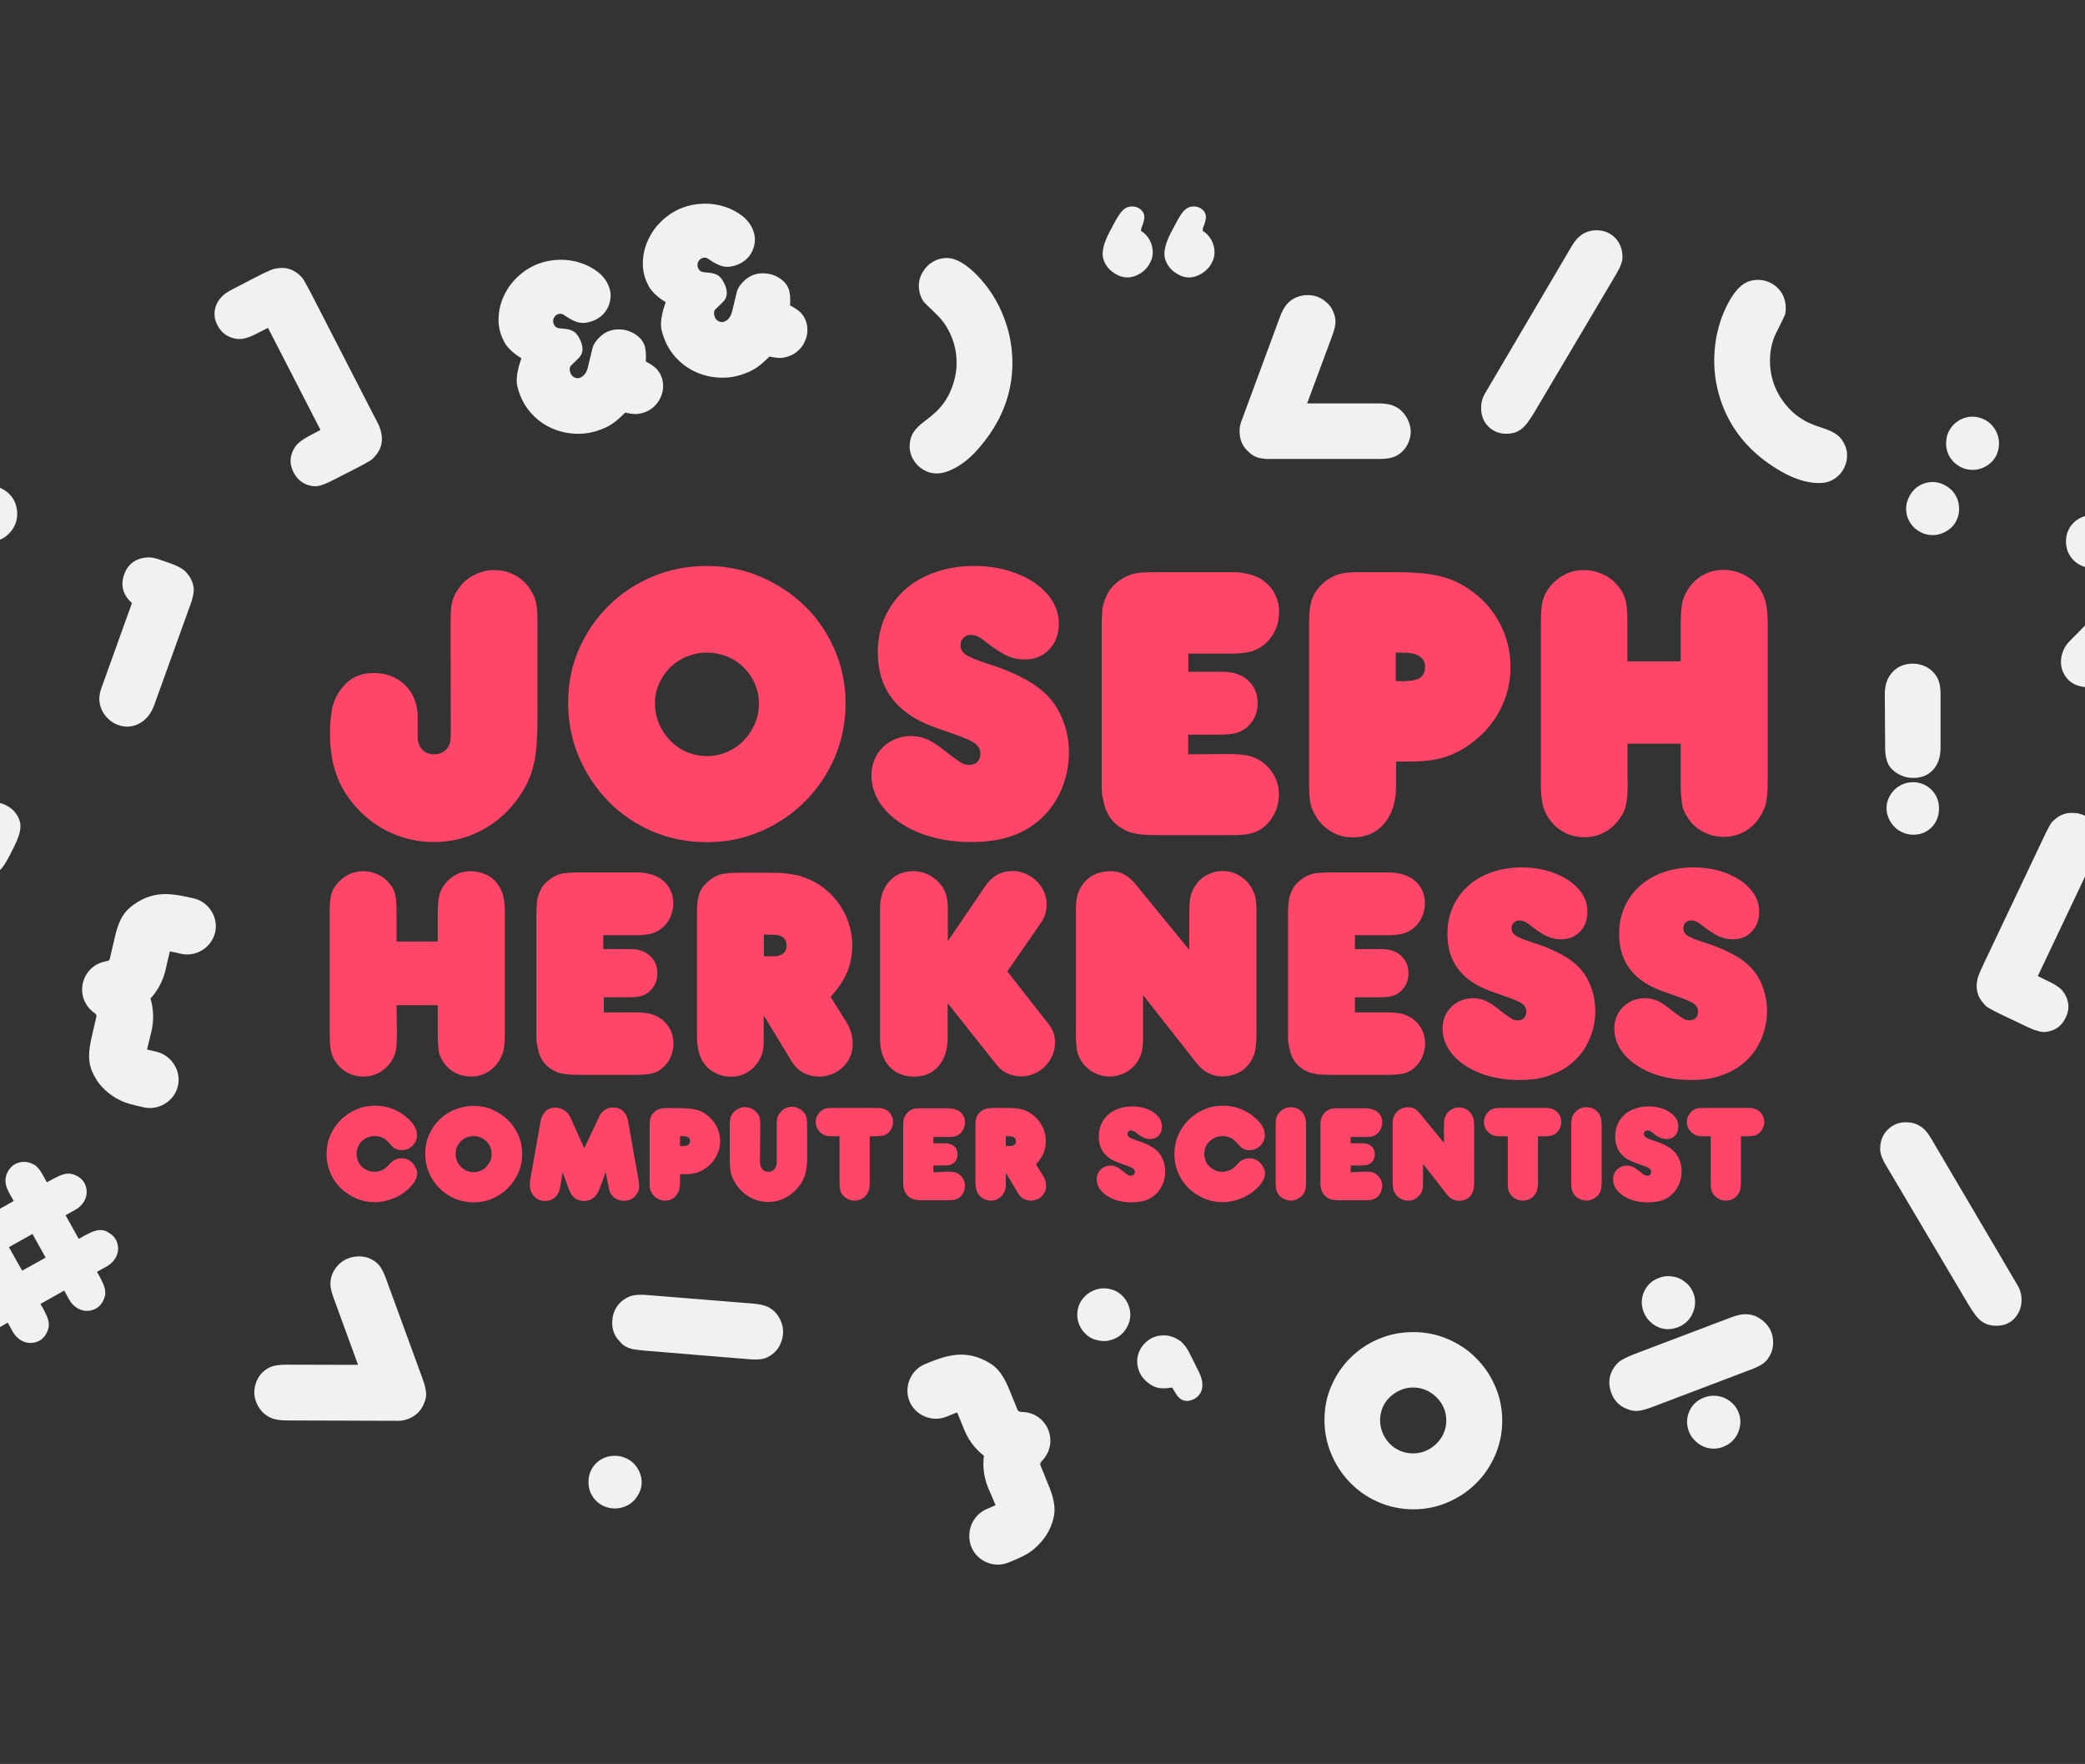 <?xml version="1.0" encoding="utf-8"?>
<!-- Generator: Adobe Illustrator 16.0.0, SVG Export Plug-In . SVG Version: 6.00 Build 0)  -->
<!DOCTYPE svg PUBLIC "-//W3C//DTD SVG 1.1//EN" "http://www.w3.org/Graphics/SVG/1.1/DTD/svg11.dtd">
<svg version="1.1" id="webpage_x5F_cover" xmlns="http://www.w3.org/2000/svg" xmlns:xlink="http://www.w3.org/1999/xlink" x="0px"
	 y="0px" width="632.969px" height="535.473px" viewBox="181.606 228.104 632.969 535.473"
	 enable-background="new 181.606 228.104 632.969 535.473" xml:space="preserve">
<rect x="181.606" y="228.104" width="632.969" height="535.473" fill="#333333" stroke="none"/>
<path id="symbols" fill="#F1F1F1" d="M803.33,525.92c1.668,0.781,2.865,1.51,3.646,2.188c0.781,0.676,1.406,1.51,1.875,2.551
	c0.938,2.031,0.938,4.168-0.104,6.303c-1.043,2.24-2.656,3.594-4.844,4.166c-0.521,0.156-1.043,0.209-1.512,0.262
	c-0.469,0-0.988,0-1.562-0.156c-0.572-0.156-1.145-0.312-1.77-0.521c-0.625-0.26-1.406-0.572-2.24-0.99l-7.553-3.594
	c-0.885-0.416-1.613-0.781-2.188-1.094c-0.572-0.312-1.041-0.572-1.457-0.781c-0.418-0.207-0.73-0.469-1.043-0.676
	c-0.26-0.262-0.572-0.521-0.781-0.834c-1.926-2.135-2.551-4.635-1.822-7.604c0.104-0.312,0.156-0.574,0.26-0.781
	c0.053-0.209,0.156-0.521,0.312-0.834c0.105-0.312,0.312-0.729,0.521-1.197c0.26-0.521,0.572-1.199,0.938-2.031l17.969-37.865
	c0.469-0.99,0.834-1.771,1.146-2.344s0.572-1.094,0.781-1.459c0.207-0.363,0.416-0.676,0.625-0.938
	c0.207-0.207,0.469-0.52,0.832-0.781c1.615-1.458,3.438-2.134,5.574-2.031c0.52,0,0.938,0.053,1.301,0.104
	c0.365,0.052,0.781,0.156,1.25,0.312s1.043,0.417,1.719,0.677c0.678,0.312,1.562,0.73,2.709,1.25l4.74,2.24
	c1.094,0.521,1.979,0.938,2.656,1.25c0.625,0.312,1.145,0.572,1.562,0.781c0.363,0.209,0.676,0.416,0.885,0.572
	s0.416,0.312,0.678,0.521c1.406,1.25,2.291,2.656,2.656,4.219c0.363,1.615,0.207,3.178-0.521,4.688c-1.094,2.291-2.76,3.697-5,4.271
	c-0.99,0.26-1.979,0.312-3.021,0.156c-1.041-0.156-2.238-0.574-3.594-1.25l-3.75-1.771l-14.947,31.509L803.33,525.92z
	 M410.361,623.836c1.615,0.156,2.969,0.416,3.959,0.834c1.041,0.416,1.927,1.041,2.708,1.875c0.781,0.885,1.406,1.926,1.823,3.072
	c0.416,1.146,0.572,2.291,0.469,3.438c-0.104,1.197-0.417,2.291-0.99,3.438c-0.572,1.094-1.302,1.979-2.188,2.656
	c-0.938,0.729-1.927,1.25-2.969,1.459c-1.041,0.207-2.447,0.26-4.271,0.104l-31.614-2.604c-1.094-0.105-1.979-0.209-2.761-0.312
	c-0.781-0.105-1.406-0.262-1.979-0.469c-0.572-0.209-1.041-0.469-1.51-0.781s-0.886-0.73-1.303-1.25
	c-1.719-1.719-2.447-3.855-2.239-6.406c0.208-2.553,1.302-4.584,3.177-6.043c1.042-0.781,2.084-1.301,3.229-1.51
	c1.094-0.209,2.708-0.26,4.792-0.053L410.361,623.836z M278.903,358.628l-15.938-30.99l-3.698,1.875
	c-1.354,0.677-2.552,1.146-3.594,1.354c-1.041,0.208-2.031,0.208-3.021-0.052c-2.292-0.521-3.958-1.875-5.104-4.115
	c-0.781-1.51-0.989-3.073-0.677-4.688s1.146-3.021,2.552-4.323c0.261-0.208,0.469-0.365,0.678-0.521
	c0.208-0.156,0.521-0.365,0.885-0.573c0.365-0.208,0.886-0.521,1.511-0.833s1.511-0.781,2.604-1.354l4.635-2.396
	c1.094-0.573,1.979-0.99,2.656-1.302c0.678-0.312,1.25-0.573,1.667-0.729c0.469-0.156,0.886-0.312,1.25-0.365
	c0.364-0.052,0.781-0.104,1.302-0.156c2.084-0.156,3.959,0.469,5.625,1.875c0.312,0.312,0.625,0.573,0.834,0.781
	c0.208,0.208,0.469,0.521,0.677,0.886c0.208,0.364,0.521,0.833,0.833,1.458c0.312,0.573,0.729,1.354,1.25,2.292l19.167,37.292
	c0.416,0.833,0.781,1.458,1.041,1.979c0.262,0.469,0.418,0.833,0.574,1.198c0.156,0.312,0.26,0.625,0.312,0.833
	c0.104,0.208,0.156,0.469,0.26,0.781c0.834,2.917,0.26,5.469-1.615,7.656c-0.26,0.312-0.52,0.573-0.781,0.833
	c-0.26,0.26-0.625,0.521-0.989,0.729c-0.416,0.208-0.885,0.521-1.458,0.833s-1.25,0.677-2.136,1.146l-7.447,3.802
	c-0.834,0.417-1.562,0.781-2.188,1.042c-0.625,0.26-1.25,0.469-1.771,0.625c-0.521,0.156-1.041,0.208-1.562,0.208
	c-0.469,0-0.989-0.052-1.51-0.208c-2.188-0.469-3.854-1.823-5-4.011c-1.094-2.135-1.198-4.219-0.312-6.302
	c0.469-1.042,1.041-1.927,1.822-2.604c0.781-0.729,1.979-1.458,3.594-2.344L278.903,358.628z M371.403,353.368
	c-1.406,1.406-2.656,2.5-3.698,3.229c-1.041,0.729-2.239,1.354-3.646,1.875c-2.448,0.938-4.896,1.406-7.448,1.302
	c-2.5-0.052-4.896-0.573-7.135-1.51c-2.24-0.938-4.219-2.292-5.938-4.01s-3.073-3.75-4.011-6.146
	c-0.364-0.885-0.625-1.771-0.833-2.604c-0.209-0.833-0.261-1.667-0.209-2.552c0.053-0.885,0.209-1.771,0.417-2.76
	c0.208-0.99,0.573-2.083,0.989-3.333c-0.885-0.521-1.614-1.042-2.239-1.562s-1.146-0.99-1.614-1.51
	c-0.469-0.521-0.886-1.042-1.198-1.615s-0.625-1.198-0.886-1.823c-0.833-2.083-1.146-4.271-0.938-6.511
	c0.156-2.239,0.781-4.375,1.771-6.354c0.989-2.031,2.344-3.854,4.114-5.469c1.719-1.615,3.75-2.917,6.042-3.802
	c2.031-0.781,4.219-1.198,6.458-1.25c2.292-0.052,4.427,0.261,6.406,0.938c2.031,0.625,3.802,1.615,5.364,2.812
	c1.562,1.25,2.656,2.708,3.281,4.375c0.365,0.99,0.573,2.031,0.521,3.073c-0.053,1.042-0.312,2.083-0.729,3.073
	c-0.469,0.99-1.042,1.823-1.823,2.552c-0.781,0.729-1.719,1.302-2.76,1.719c-1.511,0.573-2.917,0.781-4.167,0.521
	c-1.25-0.208-2.656-0.938-4.271-2.031c-0.469-0.364-0.886-0.573-1.198-0.625c-0.312-0.052-0.677,0-1.042,0.104
	c-0.572,0.208-0.989,0.625-1.25,1.198c-0.26,0.573-0.26,1.146-0.052,1.719s0.521,0.938,0.938,1.146
	c0.417,0.208,1.146,0.312,2.188,0.364c1.354,0.104,2.396,0.417,3.177,0.99s1.406,1.562,1.979,2.917
	c0.833,2.083,0.573,3.802-0.729,5.052l-2.135,2.083c-0.312,0.208-0.469,0.573-0.521,1.042c-0.052,0.469,0.053,0.938,0.261,1.458
	c0.208,0.573,0.625,0.989,1.198,1.25c0.572,0.26,1.146,0.312,1.719,0.052c1.146-0.469,1.927-1.51,2.344-3.229l1.354-5.625
	c0.209-0.99,0.834-2.031,1.823-3.073c0.989-1.042,2.031-1.771,3.125-2.188c0.989-0.365,2.083-0.573,3.229-0.521
	c1.146,0,2.188,0.208,3.177,0.625c0.989,0.365,1.875,0.938,2.656,1.615c0.781,0.677,1.354,1.458,1.719,2.396
	c0.469,1.198,0.625,2.865,0.469,5.104c1.406,0.729,2.396,1.406,3.125,2.083c0.677,0.677,1.25,1.511,1.614,2.5
	c0.417,1.042,0.573,2.136,0.521,3.229c-0.053,1.094-0.312,2.135-0.781,3.125c-0.469,0.989-1.042,1.875-1.875,2.656
	c-0.834,0.781-1.771,1.406-2.812,1.771c-0.834,0.312-1.719,0.521-2.604,0.573C374.06,353.836,372.914,353.68,371.403,353.368z
	 M415.205,336.336c-1.406,1.406-2.656,2.5-3.697,3.229c-1.042,0.729-2.24,1.354-3.646,1.875c-2.447,0.938-4.896,1.406-7.447,1.302
	c-2.5-0.052-4.896-0.573-7.136-1.51s-4.219-2.292-5.938-4.01s-3.073-3.75-4.011-6.146c-0.364-0.885-0.625-1.771-0.833-2.604
	c-0.208-0.833-0.261-1.667-0.208-2.552c0.052-0.885,0.208-1.771,0.416-2.76c0.209-0.99,0.573-2.083,0.99-3.333
	c-0.886-0.521-1.615-1.042-2.24-1.562s-1.146-0.99-1.614-1.51c-0.469-0.521-0.886-1.042-1.198-1.615s-0.625-1.198-0.885-1.823
	c-0.834-2.083-1.146-4.271-0.938-6.511c0.156-2.239,0.781-4.375,1.771-6.354c0.989-2.031,2.344-3.854,4.114-5.469
	c1.719-1.615,3.75-2.917,6.042-3.802c2.031-0.781,4.219-1.198,6.458-1.25c2.292-0.052,4.428,0.261,6.406,0.938
	c2.031,0.625,3.803,1.615,5.365,2.812c1.562,1.25,2.656,2.708,3.281,4.375c0.364,0.99,0.572,2.031,0.521,3.073
	c-0.052,1.042-0.312,2.083-0.729,3.073c-0.469,0.99-1.041,1.823-1.822,2.552c-0.781,0.729-1.719,1.302-2.761,1.719
	c-1.511,0.573-2.917,0.781-4.167,0.521c-1.25-0.208-2.656-0.938-4.271-2.031c-0.469-0.364-0.886-0.573-1.198-0.625
	c-0.312-0.052-0.677,0-1.041,0.104c-0.573,0.208-0.99,0.625-1.25,1.198c-0.261,0.573-0.261,1.146-0.053,1.719
	c0.209,0.573,0.521,0.938,0.938,1.146c0.417,0.208,1.146,0.312,2.188,0.364c1.354,0.104,2.396,0.417,3.178,0.99
	s1.406,1.562,1.979,2.917c0.834,2.083,0.573,3.802-0.729,5.052l-2.136,2.083c-0.312,0.208-0.469,0.573-0.521,1.042
	c-0.053,0.469,0.052,0.938,0.26,1.458c0.209,0.573,0.625,0.989,1.198,1.25c0.573,0.26,1.146,0.312,1.719,0.052
	c1.146-0.469,1.927-1.51,2.344-3.229l1.354-5.625c0.208-0.99,0.833-2.031,1.822-3.073c0.99-1.042,2.031-1.771,3.125-2.188
	c0.99-0.365,2.084-0.573,3.229-0.521s2.188,0.208,3.177,0.625c0.99,0.365,1.875,0.938,2.656,1.615
	c0.781,0.677,1.354,1.458,1.719,2.396c0.469,1.198,0.625,2.865,0.469,5.104c1.406,0.729,2.396,1.406,3.125,2.083
	c0.678,0.677,1.25,1.511,1.615,2.5c0.416,1.042,0.572,2.136,0.521,3.229s-0.312,2.135-0.781,3.125
	c-0.417,0.989-1.042,1.875-1.875,2.656s-1.771,1.406-2.812,1.771c-0.833,0.312-1.719,0.521-2.604,0.573
	C417.861,336.805,416.664,336.649,415.205,336.336z M869.945,503.732c-0.625,1.51-1.303,2.707-2.031,3.541s-1.615,1.51-2.656,2.031
	c-1.094,0.469-2.24,0.729-3.49,0.781s-2.395-0.156-3.438-0.572c-1.094-0.469-2.082-1.146-2.916-2.031
	c-0.834-0.887-1.51-1.875-1.822-2.865c-0.418-1.094-0.574-2.188-0.469-3.281c0.104-1.041,0.52-2.396,1.197-4.062l12.24-29.271
	c0.416-0.989,0.781-1.822,1.145-2.5c0.365-0.677,0.678-1.25,1.043-1.719c0.363-0.469,0.781-0.885,1.197-1.197
	c0.469-0.365,0.99-0.625,1.562-0.886c2.188-1.094,4.428-1.146,6.822-0.156c2.344,0.989,3.959,2.604,4.793,4.896
	c0.416,1.25,0.572,2.396,0.469,3.49c-0.156,1.094-0.625,2.656-1.406,4.583L869.945,503.732z M900.57,516.545
	c-0.625,1.51-1.303,2.707-2.031,3.541s-1.615,1.51-2.656,2.031c-1.094,0.469-2.24,0.729-3.49,0.781s-2.395-0.156-3.438-0.572
	c-1.094-0.469-2.082-1.146-2.969-2.031c-0.885-0.887-1.51-1.875-1.822-2.865c-0.416-1.094-0.572-2.188-0.469-3.281
	c0.104-1.041,0.521-2.396,1.197-4.062l12.24-29.271c0.416-0.988,0.781-1.822,1.146-2.5c0.363-0.676,0.676-1.25,1.041-1.719
	c0.365-0.468,0.781-0.884,1.197-1.197c0.469-0.365,0.99-0.625,1.562-0.886c2.188-1.094,4.428-1.146,6.824-0.156
	c2.344,0.989,3.957,2.604,4.791,4.895c0.416,1.25,0.572,2.396,0.469,3.49c-0.156,1.094-0.625,2.656-1.406,4.584L900.57,516.545z
	 M527.914,298.107c1.197,0.781,2.084,1.719,2.709,2.865c0.625,1.146,0.938,2.396,0.938,3.698c0,1.042-0.209,1.979-0.678,2.917
	c-0.416,0.938-0.99,1.719-1.666,2.396c-0.678,0.677-1.512,1.25-2.449,1.667c-0.938,0.417-1.926,0.677-2.863,0.677
	c-0.99,0-1.928-0.208-2.812-0.625c-0.887-0.417-1.668-0.938-2.396-1.562c-0.678-0.625-1.25-1.406-1.666-2.24
	c-0.418-0.833-0.678-1.719-0.678-2.656c0-1.823,0.678-4.01,1.979-6.51l1.615-3.073c0.99-1.771,1.822-3.073,2.604-3.802
	s1.668-1.094,2.709-1.094s1.928,0.312,2.656,0.938s1.094,1.406,1.094,2.24c0,0.781-0.26,1.823-0.834,3.229
	c-0.051,0.104-0.104,0.208-0.104,0.365C528.07,297.795,528.018,297.951,527.914,298.107z M546.664,298.107
	c1.197,0.781,2.084,1.719,2.709,2.865c0.625,1.146,0.938,2.396,0.938,3.698c0,1.042-0.209,1.979-0.678,2.917
	c-0.416,0.938-0.99,1.719-1.719,2.396s-1.51,1.25-2.447,1.667c-0.938,0.417-1.875,0.677-2.918,0.677
	c-0.938,0-1.822-0.208-2.707-0.625c-0.887-0.417-1.668-0.938-2.396-1.562c-0.678-0.625-1.25-1.406-1.666-2.24
	c-0.418-0.833-0.678-1.719-0.678-2.656c0-1.823,0.678-4.01,1.979-6.51l1.615-3.073c0.938-1.771,1.771-3.073,2.553-3.802
	s1.719-1.094,2.707-1.094c1.043,0,1.928,0.312,2.656,0.938c0.73,0.625,1.094,1.406,1.094,2.24c0,0.781-0.26,1.823-0.832,3.229
	c-0.053,0.104-0.105,0.208-0.105,0.365C546.82,297.795,546.768,297.951,546.664,298.107z M157.497,485.971
	c-1.197-0.781-2.084-1.719-2.709-2.863c-0.625-1.146-0.938-2.396-0.938-3.699c0-0.988,0.209-1.926,0.678-2.863
	c0.416-0.938,0.99-1.771,1.666-2.449c0.678-0.677,1.512-1.25,2.396-1.666c0.938-0.417,1.875-0.678,2.916-0.678
	c0.99,0,1.928,0.209,2.812,0.625c0.887,0.417,1.668,0.938,2.396,1.562c0.678,0.625,1.25,1.406,1.666,2.24
	c0.418,0.833,0.678,1.718,0.678,2.656c0,0.885-0.156,1.875-0.521,2.969c-0.312,1.146-0.832,2.291-1.51,3.541l-1.615,2.969
	c-0.988,1.824-1.822,3.125-2.604,3.855c-0.781,0.729-1.666,1.094-2.709,1.094c-1.041,0-1.926-0.312-2.656-0.99
	c-0.729-0.678-1.094-1.459-1.094-2.291c0-0.781,0.262-1.824,0.834-3.23c0.053-0.104,0.104-0.207,0.104-0.363
	C157.341,486.284,157.394,486.127,157.497,485.971z M176.247,485.971c-1.197-0.781-2.084-1.719-2.709-2.863
	c-0.625-1.146-0.938-2.396-0.938-3.699c0-0.988,0.209-1.926,0.678-2.863c0.416-0.938,0.99-1.771,1.666-2.449
	c0.678-0.677,1.512-1.25,2.396-1.666c0.938-0.417,1.875-0.678,2.916-0.678c0.99,0,1.928,0.209,2.812,0.625
	c0.887,0.417,1.668,0.938,2.396,1.562c0.678,0.625,1.25,1.406,1.666,2.24c0.418,0.833,0.678,1.718,0.678,2.656
	c0,0.885-0.156,1.875-0.521,2.969c-0.363,1.146-0.885,2.291-1.51,3.541l-1.51,2.969c-0.99,1.824-1.824,3.125-2.605,3.855
	c-0.781,0.729-1.666,1.094-2.707,1.094c-1.043,0-1.928-0.312-2.709-0.99s-1.146-1.459-1.146-2.291c0-0.365,0.105-0.834,0.262-1.406
	c0.156-0.574,0.416-1.199,0.676-1.824c0.053-0.104,0.105-0.207,0.105-0.363C176.091,486.284,176.144,486.127,176.247,485.971z
	 M658.799,302.743c1.824-3.177,4.375-4.739,7.5-4.739c2.24,0,4.115,0.781,5.625,2.292c1.459,1.51,2.24,3.49,2.24,5.833
	c0,1.354-0.625,3.021-1.822,5.052l-25.053,42.292c-0.729,1.198-1.406,2.188-1.979,2.969c-0.625,0.833-1.25,1.458-1.928,1.979
	c-0.678,0.469-1.354,0.833-2.082,1.042c-0.73,0.208-1.512,0.312-2.449,0.312c-2.188,0-4.01-0.781-5.469-2.239
	c-1.457-1.511-2.135-3.386-2.135-5.625c0-1.615,0.416-3.177,1.303-4.583L658.799,302.743z M794.008,618.107
	c0.885,1.457,1.303,2.969,1.303,4.582c0,2.24-0.73,4.115-2.137,5.625c-1.406,1.512-3.229,2.24-5.469,2.24
	c-0.938,0-1.719-0.104-2.447-0.312s-1.406-0.572-2.084-1.041c-0.676-0.469-1.301-1.146-1.926-1.98
	c-0.625-0.832-1.303-1.822-1.98-2.969l-25.051-42.291c-1.25-2.031-1.824-3.75-1.824-5.053c0-2.344,0.73-4.322,2.24-5.832
	c1.512-1.512,3.334-2.293,5.625-2.293c3.178,0,5.678,1.562,7.5,4.74L794.008,618.107z M773.592,358.42
	c0.572-0.938,1.25-1.667,2.135-2.292c0.834-0.625,1.771-1.042,2.76-1.302c0.99-0.26,2.031-0.312,3.074-0.156
	c1.041,0.156,2.031,0.521,3.02,1.094c0.938,0.573,1.719,1.302,2.344,2.188s1.094,1.823,1.303,2.812
	c0.26,0.99,0.312,2.031,0.156,3.125s-0.469,2.083-1.041,3.021c-0.574,0.938-1.25,1.667-2.137,2.292
	c-0.885,0.625-1.822,1.042-2.812,1.302c-0.988,0.26-2.031,0.312-3.125,0.156s-2.082-0.521-2.969-1.094
	c-0.988-0.573-1.77-1.302-2.395-2.188c-0.625-0.833-1.043-1.771-1.303-2.812c-0.209-0.99-0.26-2.031-0.104-3.073
	C772.602,360.399,772.967,359.41,773.592,358.42z M761.508,378.316c1.146-1.927,2.812-3.125,4.896-3.646
	c2.135-0.521,4.113-0.208,6.094,0.99c0.938,0.573,1.719,1.25,2.344,2.135s1.094,1.823,1.301,2.812
	c0.209,0.99,0.262,2.031,0.156,3.073c-0.156,1.042-0.469,2.031-1.041,2.969c-0.572,0.99-1.303,1.771-2.188,2.344
	c-0.885,0.625-1.822,1.042-2.812,1.302s-2.031,0.312-3.125,0.156s-2.084-0.521-2.969-1.094c-0.99-0.573-1.771-1.302-2.396-2.188
	c-0.625-0.833-1.041-1.771-1.301-2.812c-0.209-0.99-0.262-2.031-0.105-3.073C760.57,380.295,760.936,379.305,761.508,378.316z
	 M511.717,633.523c-0.834-0.678-1.512-1.459-2.031-2.396c-0.521-0.938-0.834-1.875-0.99-2.916c-0.104-1.041-0.053-2.084,0.209-3.072
	c0.26-1.043,0.781-1.98,1.457-2.865c0.678-0.834,1.459-1.51,2.449-2.031c0.938-0.521,1.926-0.834,2.916-0.99
	c0.99-0.104,2.031-0.051,3.072,0.209c1.043,0.26,2.031,0.729,2.865,1.406s1.51,1.459,2.031,2.396s0.834,1.926,0.99,2.916
	c0.156,1.041,0.051,2.031-0.209,3.072c-0.312,1.043-0.781,1.98-1.406,2.812c-0.678,0.887-1.51,1.615-2.396,2.084
	c-0.938,0.521-1.926,0.834-2.916,0.99c-1.041,0.156-2.084,0.051-3.072-0.209C513.539,634.721,512.602,634.201,511.717,633.523z
	 M537.445,649.305c-1.771,0.312-3.178,0.312-4.219,0.104c-1.041-0.207-2.084-0.729-3.125-1.562
	c-1.822-1.406-2.865-3.229-3.178-5.363c-0.312-2.188,0.262-4.168,1.668-5.99c0.676-0.834,1.457-1.51,2.395-2.031
	s1.928-0.834,2.969-0.938c1.043-0.104,2.084-0.053,3.125,0.26c1.043,0.312,1.98,0.781,2.918,1.459
	c0.469,0.365,0.885,0.834,1.354,1.406s0.885,1.25,1.25,1.979l3.021,6.043c1.354,2.863,1.354,5.156,0.051,6.822
	c-0.729,0.938-1.666,1.51-2.812,1.771c-1.145,0.26-2.135,0.051-2.969-0.574c-0.416-0.312-0.781-0.729-1.145-1.25
	C538.436,650.92,537.967,650.189,537.445,649.305z M720.518,345.66c0.73,1.823,1.771,3.542,3.125,5.208
	c1.355,1.667,2.812,3.021,4.428,4.062c0.834,0.573,1.822,1.146,2.865,1.615c1.041,0.469,2.395,0.99,4.062,1.51
	c1.979,0.625,3.438,1.354,4.426,2.136c0.99,0.781,1.771,1.875,2.344,3.229c0.418,0.99,0.625,2.031,0.574,3.125
	c0,1.094-0.262,2.135-0.678,3.125s-0.99,1.875-1.771,2.656s-1.613,1.354-2.604,1.771c-1.822,0.781-4.166,0.833-7.031,0.26
	c-2.812-0.573-5.781-1.823-8.854-3.698c-7.812-4.688-13.334-10.886-16.512-18.594c-2.031-4.948-3.02-10.156-2.863-15.573
	c0.156-5.417,1.354-10.521,3.645-15.26c1.98-4.062,4.115-6.562,6.406-7.552c1.043-0.417,2.137-0.625,3.23-0.625
	s2.188,0.208,3.176,0.625c0.99,0.417,1.928,0.99,2.709,1.771c0.834,0.781,1.459,1.667,1.875,2.708
	c0.572,1.406,0.781,2.917,0.625,4.479c-0.053,0.312-0.104,0.521-0.104,0.729c-0.053,0.156-0.156,0.469-0.312,0.781
	c-0.156,0.365-0.418,0.833-0.73,1.511c-0.312,0.677-0.781,1.562-1.354,2.76c-1.406,2.552-2.135,5.365-2.24,8.438
	C718.852,339.93,719.373,342.899,720.518,345.66z M470.57,330.607c-1.094-2.865-2.709-5.26-4.844-7.24
	c-0.938-0.938-1.667-1.667-2.188-2.135c-0.521-0.521-0.938-0.885-1.198-1.198c-0.261-0.261-0.469-0.469-0.521-0.625
	c-0.104-0.156-0.209-0.365-0.365-0.625c-0.677-1.406-0.989-2.917-0.885-4.427c0.052-1.146,0.364-2.188,0.885-3.177
	c0.521-0.989,1.198-1.875,1.979-2.604c0.833-0.729,1.719-1.25,2.761-1.667c1.041-0.365,2.135-0.521,3.281-0.469
	c2.5,0.156,5.364,1.823,8.541,5c3.698,3.75,6.562,8.177,8.438,13.229c1.928,5.052,2.709,10.312,2.448,15.677
	c-0.469,8.333-3.594,15.989-9.479,23.021c-2.291,2.812-4.688,4.948-7.188,6.406c-2.5,1.458-4.739,2.188-6.719,2.031
	c-1.094-0.052-2.083-0.312-3.072-0.833c-0.99-0.469-1.823-1.146-2.553-1.927c-0.729-0.833-1.25-1.719-1.666-2.76
	c-0.365-1.042-0.521-2.083-0.469-3.125c0.104-1.458,0.469-2.761,1.146-3.802s1.823-2.24,3.489-3.438
	c1.406-1.042,2.5-1.979,3.334-2.76c0.833-0.781,1.562-1.615,2.188-2.448c1.146-1.51,2.083-3.281,2.812-5.312
	c0.729-2.031,1.146-4.01,1.25-5.938C472.133,336.389,471.716,333.42,470.57,330.607z M91.194,452.326
	c0.156-0.573,0.418-1.146,0.834-1.719c0.416-0.521,0.885-1.042,1.406-1.458c0.521-0.417,1.094-0.781,1.719-1.042
	s1.197-0.364,1.822-0.364l4.115-0.104c1.041,0,1.719-0.469,2.031-1.406c0.209-0.521,0.156-1.042-0.104-1.614
	c-0.262-0.521-0.678-0.886-1.199-1.094c-0.676-0.261-1.51-0.053-2.5,0.572c-1.457,1.042-2.76,1.719-3.957,1.928
	c-1.146,0.26-2.5,0.104-4.012-0.469c-1.041-0.365-1.979-0.938-2.76-1.667s-1.406-1.562-1.875-2.5s-0.729-1.927-0.781-3.021
	s0.053-2.136,0.416-3.125c0.625-1.719,1.668-3.229,3.125-4.479c1.459-1.25,3.125-2.188,5.105-2.864
	c1.926-0.678,4.062-0.99,6.25-1.042c2.238,0,4.426,0.364,6.613,1.146c2.449,0.886,4.584,2.136,6.355,3.75
	c1.77,1.615,3.176,3.542,4.166,5.625c0.99,2.136,1.562,4.428,1.666,6.823c0.105,2.448-0.26,4.896-1.145,7.396
	c-1.668,4.688-4.584,7.969-8.75,9.948c-2.031,0.938-4.115,1.511-6.355,1.667c-2.188,0.156-4.27-0.156-6.25-0.834
	C91.769,460.607,89.788,457.222,91.194,452.326z M85.31,467.69c0.365-0.989,0.885-1.875,1.615-2.656
	c0.676-0.729,1.51-1.354,2.447-1.771s1.928-0.677,2.969-0.729c1.041-0.052,2.084,0.104,3.072,0.469
	c0.99,0.365,1.928,0.886,2.709,1.615c0.781,0.729,1.406,1.562,1.822,2.5c0.469,0.938,0.73,1.927,0.781,2.969
	c0.053,1.041-0.051,2.031-0.416,3.072c-0.365,1.042-0.938,1.979-1.615,2.761c-0.729,0.782-1.562,1.407-2.5,1.823
	c-0.938,0.469-1.926,0.729-3.02,0.781c-1.043,0.053-2.084-0.104-3.074-0.469c-2.188-0.781-3.697-2.135-4.582-4.115
	C84.632,471.909,84.581,469.878,85.31,467.69z M360.258,678.002c0-2.238,0.781-4.166,2.291-5.676
	c1.562-1.512,3.438-2.293,5.729-2.293c1.094,0,2.136,0.209,3.125,0.625c0.989,0.418,1.875,0.99,2.604,1.719
	c0.729,0.73,1.302,1.615,1.719,2.553c0.416,0.99,0.677,1.979,0.677,3.072c0,1.146-0.208,2.188-0.677,3.125
	c-0.417,0.99-1.042,1.824-1.719,2.553c-0.729,0.729-1.562,1.303-2.604,1.719c-0.989,0.416-2.031,0.625-3.125,0.625
	c-1.146,0-2.188-0.209-3.177-0.625c-0.99-0.416-1.823-0.99-2.553-1.719c-0.729-0.729-1.302-1.615-1.719-2.553
	C360.466,680.189,360.258,679.148,360.258,678.002z M132.757,524.877c1.615,0.312,2.865,0.781,3.855,1.303
	c0.938,0.521,1.77,1.25,2.5,2.188c0.676,0.99,1.145,2.084,1.457,3.281c0.262,1.197,0.312,2.344,0.053,3.438
	c-0.26,1.146-0.729,2.24-1.406,3.281c-0.729,1.041-1.562,1.822-2.5,2.344c-1.041,0.625-2.084,0.99-3.125,1.094
	s-2.447-0.053-4.219-0.416l-31.041-6.406c-1.043-0.209-1.928-0.418-2.709-0.625c-0.729-0.209-1.354-0.418-1.875-0.73
	c-0.521-0.26-0.99-0.572-1.406-0.938c-0.416-0.363-0.834-0.832-1.146-1.354c-1.457-1.928-1.979-4.166-1.457-6.666
	c0.52-2.5,1.822-4.375,3.906-5.625c1.145-0.678,2.238-1.043,3.385-1.094c1.094-0.105,2.709,0.104,4.74,0.52L132.757,524.877z
	 M128.069,547.533c1.615,0.312,2.865,0.781,3.855,1.303c0.938,0.521,1.77,1.25,2.5,2.188c0.676,0.99,1.145,2.084,1.457,3.281
	c0.262,1.197,0.312,2.344,0.053,3.438c-0.26,1.146-0.729,2.24-1.406,3.281c-0.729,1.041-1.562,1.822-2.5,2.344
	c-1.041,0.625-2.084,0.99-3.125,1.094s-2.447-0.053-4.219-0.416l-31.041-6.406c-1.043-0.209-1.928-0.418-2.709-0.625
	c-0.729-0.209-1.354-0.418-1.875-0.73c-0.521-0.26-0.99-0.572-1.406-0.938c-0.416-0.363-0.834-0.832-1.146-1.354
	c-1.457-1.928-1.979-4.166-1.457-6.666c0.52-2.5,1.822-4.375,3.906-5.625c1.145-0.678,2.238-1.043,3.385-1.094
	c1.094-0.105,2.709,0.104,4.74,0.52L128.069,547.533z M186.819,383.628c-0.051-1.25-0.363-2.396-0.885-3.49
	c-0.521-1.042-1.25-1.875-2.084-2.604c-0.832-0.677-2.031-1.354-3.594-1.927l-7.238-2.812l2.188-5.573
	c0.781-1.979,1.197-3.49,1.301-4.583c0.105-1.094-0.051-2.292-0.52-3.49c-0.887-2.239-2.5-3.854-4.896-4.792
	s-4.635-0.833-6.771,0.312c-0.572,0.26-1.094,0.573-1.562,0.938c-0.416,0.365-0.832,0.781-1.197,1.25s-0.678,1.042-0.99,1.771
	c-0.312,0.677-0.676,1.562-1.094,2.552l-2.188,5.573l-6.562-2.552c-1.979-0.781-3.488-1.198-4.582-1.302
	c-1.094-0.104-2.293,0.052-3.49,0.521c-2.24,0.885-3.854,2.5-4.791,4.896c-0.938,2.396-0.834,4.635,0.312,6.771
	c0.26,0.573,0.572,1.094,0.938,1.562c0.363,0.417,0.781,0.833,1.25,1.198c0.469,0.364,1.041,0.677,1.77,0.989
	c0.678,0.312,1.562,0.677,2.553,1.094l6.562,2.552l-3.281,8.177c-0.625,1.667-1.041,3.021-1.094,4.115
	c-0.104,1.041,0.104,2.135,0.521,3.281c0.363,1.041,0.988,1.979,1.875,2.864c0.885,0.886,1.875,1.511,2.969,1.927
	c1.041,0.417,2.188,0.573,3.438,0.521c1.25-0.053,2.395-0.365,3.488-0.886c1.043-0.521,1.875-1.25,2.605-2.083
	c0.676-0.834,1.354-2.031,1.926-3.594l3.178-8.229l7.24,2.812c1.666,0.625,3.02,1.042,4.113,1.094
	c1.043,0.104,2.137-0.104,3.281-0.521c1.043-0.364,1.98-0.989,2.865-1.927c0.885-0.886,1.51-1.875,1.928-2.969
	C186.716,385.972,186.872,384.826,186.819,383.628z M707.186,628.002c1.51-0.572,2.863-0.885,3.957-0.938
	c1.094-0.051,2.188,0.105,3.281,0.521c1.094,0.469,2.084,1.146,2.969,1.979c0.887,0.887,1.512,1.824,1.928,2.865
	c0.416,1.094,0.625,2.291,0.572,3.541c-0.051,1.25-0.312,2.344-0.832,3.334c-0.521,1.094-1.199,1.928-2.031,2.604
	c-0.834,0.625-2.137,1.303-3.803,1.928l-29.635,11.25c-0.99,0.365-1.875,0.678-2.605,0.885c-0.729,0.209-1.406,0.365-1.979,0.418
	c-0.572,0.051-1.146,0.051-1.719-0.053s-1.146-0.26-1.719-0.521c-2.291-0.832-3.906-2.447-4.791-4.844
	c-0.887-2.395-0.834-4.688,0.26-6.822c0.625-1.146,1.354-2.084,2.24-2.76c0.885-0.678,2.344-1.355,4.27-2.137L707.186,628.002z
	 M680.57,626.336c-0.781-2.084-0.729-4.166,0.156-6.146c0.885-1.979,2.396-3.385,4.531-4.166c0.99-0.365,2.031-0.572,3.125-0.521
	c1.094,0.053,2.084,0.262,3.021,0.678s1.77,1.041,2.551,1.771c0.73,0.729,1.303,1.613,1.719,2.656
	c0.418,1.041,0.574,2.135,0.521,3.176c-0.053,1.043-0.312,2.084-0.729,3.021c-0.418,0.938-0.99,1.771-1.824,2.553
	c-0.832,0.781-1.719,1.301-2.707,1.666c-1.043,0.416-2.137,0.572-3.178,0.572c-1.041-0.051-2.031-0.26-2.969-0.729
	c-0.938-0.416-1.771-1.041-2.5-1.822C681.561,628.314,680.986,627.377,680.57,626.336z M694.32,662.639
	c-0.781-2.084-0.729-4.168,0.156-6.146s2.396-3.385,4.531-4.166c0.99-0.365,2.031-0.574,3.125-0.521s2.084,0.26,3.021,0.678
	c0.938,0.416,1.77,1.041,2.551,1.77c0.73,0.73,1.303,1.615,1.719,2.656c0.418,1.043,0.574,2.137,0.521,3.178
	s-0.312,2.084-0.729,3.021c-0.418,0.938-0.99,1.77-1.824,2.551c-0.832,0.781-1.719,1.303-2.707,1.668
	c-1.043,0.416-2.137,0.572-3.178,0.52c-1.041-0.051-2.031-0.26-2.969-0.729c-0.938-0.416-1.77-1.041-2.5-1.822
	C695.311,664.617,694.736,663.68,694.32,662.639z M846.248,385.972c2.551-2.604,5.363-3.542,8.438-2.761
	c2.188,0.573,3.801,1.771,4.895,3.594c1.043,1.875,1.303,3.906,0.73,6.198c-0.312,1.303-1.355,2.761-3.021,4.479l-34.584,34.896
	c-0.988,0.99-1.875,1.771-2.656,2.396s-1.562,1.146-2.344,1.406c-0.781,0.312-1.51,0.469-2.238,0.521
	c-0.73,0-1.562-0.052-2.449-0.312c-2.135-0.521-3.697-1.719-4.738-3.542c-1.043-1.822-1.25-3.802-0.73-5.989
	c0.418-1.562,1.199-2.969,2.396-4.167L846.248,385.972z M808.799,392.482c0-2.24,0.781-4.167,2.293-5.677
	c1.562-1.51,3.438-2.292,5.729-2.292c1.094,0,2.135,0.208,3.125,0.625s1.875,0.99,2.604,1.719c0.73,0.729,1.303,1.615,1.719,2.552
	c0.418,0.989,0.678,1.979,0.678,3.073c0,1.146-0.209,2.188-0.678,3.125c-0.416,0.989-1.041,1.823-1.719,2.552
	c-0.729,0.729-1.562,1.303-2.604,1.719c-0.99,0.417-2.031,0.625-3.125,0.625c-1.146,0-2.188-0.208-3.178-0.625
	c-0.988-0.416-1.822-0.989-2.551-1.719c-0.73-0.729-1.303-1.614-1.719-2.552C809.008,394.67,808.799,393.576,808.799,392.482z
	 M842.967,427.17c0-2.239,0.781-4.167,2.291-5.677c1.562-1.511,3.438-2.292,5.729-2.292c1.094,0,2.137,0.208,3.125,0.625
	c0.99,0.417,1.875,0.989,2.605,1.719c0.729,0.729,1.301,1.614,1.719,2.552c0.416,0.99,0.676,1.979,0.676,3.073
	c0,1.146-0.207,2.188-0.676,3.125c-0.418,0.989-1.043,1.823-1.719,2.552c-0.73,0.729-1.562,1.303-2.605,1.719
	c-0.988,0.417-2.031,0.625-3.125,0.625c-1.145,0-2.188-0.208-3.176-0.625c-0.99-0.416-1.824-0.989-2.553-1.719
	c-0.729-0.729-1.303-1.614-1.719-2.552C843.174,429.306,842.967,428.264,842.967,427.17z M240.414,500.814
	c-2.917-0.676-5.886-1.301-8.854-1.301c-4.011,0.051-7.604,1.613-10.573,4.166c-3.333,2.865-4.114,7.135-5.052,11.197
	c-0.312,1.25-0.573,2.553-0.886,3.803c-0.052,0.156-0.104,0.365-0.104,0.521c-0.053,0.104-0.104,0.207-0.156,0.312l-0.053,0.051
	c-0.052,0.053-0.052,0.053-0.104,0.053c-0.053,0.053-0.104,0.053-0.156,0.104c-0.209,0.105-0.469,0.156-0.729,0.209
	c-7.604,1.406-9.844,11.041-3.542,15.625c0.156,0.104,0.312,0.26,0.417,0.416c0.052,0.053,0.052,0.053,0.104,0.105
	c0.052,0.104,0.104,0.156,0.156,0.26v0.053c0,0.26-0.053,0.52-0.104,0.729c-0.312,1.25-0.573,2.553-0.886,3.803
	c-0.938,4.062-2.083,8.385-0.312,12.447c1.562,3.646,3.959,6.146,7.396,8.178c2.5,1.457,5.469,2.082,8.281,2.707
	c4.583,1.043,9.322-1.926,10.364-6.51s-1.927-9.271-6.511-10.365c-0.938-0.207-1.927-0.469-2.864-0.676
	c0.417-1.875,0.938-3.75,1.354-5.574c0.781-3.385,0.625-6.77-0.312-9.895c2.188-2.396,3.802-5.365,4.583-8.699
	c0.417-1.875,0.833-3.75,1.302-5.625c1.146,0.209,2.292,0.469,3.386,0.73c4.583,1.041,9.271-1.875,10.364-6.512
	C247.966,506.596,244.997,501.857,240.414,500.814z M214.633,519.67C214.633,519.67,214.685,519.67,214.633,519.67
	C214.685,519.67,214.685,519.67,214.633,519.67C214.685,519.67,214.633,519.67,214.633,519.67z M215.102,519.252
	C215.361,519.045,215.31,519.096,215.102,519.252C215.102,519.305,215.102,519.252,215.102,519.252z M210.935,536.076
	C210.935,535.658,210.935,535.764,210.935,536.076L210.935,536.076z M210.83,536.18l-0.052-0.053
	c-0.052-0.051-0.052-0.156-0.104-0.207l0.053,0.051C210.727,536.023,210.778,536.127,210.83,536.18z M210.727,535.971l-0.053-0.051
	C210.258,535.139,210.466,535.502,210.727,535.971z M210.466,535.764c-0.052,0-0.052-0.053-0.104-0.053
	C209.685,534.93,210.153,535.346,210.466,535.764z M210.466,535.814c0,0,0.052,0,0.052,0.053s0.053,0.053,0.053,0.104v0.053
	C210.57,535.92,210.518,535.867,210.466,535.814z M210.778,536.18C210.83,536.232,210.83,536.232,210.778,536.18
	c0.052,0.053,0.052,0.053,0.052,0.104l0,0C210.83,536.283,210.83,536.232,210.778,536.18z M211.039,537.117
	C211.091,537.273,211.091,537.326,211.039,537.117L211.039,537.117z M210.986,536.127
	C211.455,536.439,211.977,536.857,210.986,536.127L210.986,536.127z M214.945,519.564L214.945,519.564
	C215.57,519.252,215.31,519.408,214.945,519.564z M225.049,546.283L225.049,546.283c-0.104-0.051-0.26-0.156-0.364-0.207
	C224.841,546.127,224.945,546.232,225.049,546.283z M481.195,686.18c0.938-0.365,1.875-0.781,2.76-1.197
	c0.469-0.209,2.031-1.094,0,0.156c0.469-0.312,0.886-0.678,1.354-1.043c-1.667,1.406-0.573,0.574-0.156,0
	c-0.208,0.365-0.417,0.73-0.625,1.094c0.312-0.832,0.261-0.572-0.156,0.834c0.417-1.615,0.208,2.084,0.052,0.365
	c-0.156-2.137,0.729,2.291,0.156,0.625c-0.833-2.449-1.979-4.844-2.969-7.188c-3.125-7.605-1.197-16.094,5.053-21.406
	c2.135,5.156,4.219,10.26,6.354,15.416c-8.177,0.572-15.521-4.062-18.646-11.615c-0.886-2.188-1.771-4.375-2.708-6.562
	c-0.209-0.469-0.417-0.938-0.625-1.354c0.208,0.365,0.469,0.781,0.677,1.146c1.146,1.094,1.406,1.354,0.677,0.676
	c-1.302-1.145,1.823,0.781,0.156,0.156c0.365,0.105,0.729,0.209,1.146,0.312c-0.886-0.104-0.729-0.104,0.572-0.104
	c-0.625,0-1.25,0.104-1.875,0.209c2.136-0.312,0.521-0.105-0.052,0.104c-1.146,0.416-2.292,0.885-3.386,1.354
	c-4.375,1.771-9.479-0.363-11.25-4.688c-1.771-4.322,0.365-9.479,4.688-11.25c2.761-1.145,5.573-2.291,8.542-2.707
	c4.011-0.625,7.761,0.312,11.146,2.395c3.75,2.24,5.261,6.355,6.823,10.209c0.469,1.197,0.989,2.396,1.458,3.594
	c0.209,0.469,0.365,0.885,0.625,1.354c-1.094-2.238-0.521-0.938-0.104-0.416c1.041,1.354-1.615-1.406-0.365-0.365
	c0.312,0.262,0.625,0.469,0.99,0.678c-2.24-1.406-1.25-0.729-0.573-0.416c0.312,0.156,0.625,0.26,0.989,0.363
	c-2.708-0.832-1.614-0.416-0.938-0.312c0.469,0.105,0.938,0.156,1.406,0.156c1.146,0.053-2.76,0.053-1.458,0
	c8.646-0.625,12.917,9.74,6.354,15.418c-0.573,0.469-1.303,1.354,1.146-1.146c-0.312,0.312-0.573,0.678-0.833,1.041
	c-0.156,0.209-0.312,0.469-0.469,0.73c1.562-2.396,0.781-1.406,0.469-0.781c-0.156,0.312-0.261,0.676-0.417,0.988
	c0.886-2.447,0.364-1.354,0.208-0.625c-0.104,0.625-0.052,2.137-0.052-0.52c0,0.469,0.104,0.938,0.156,1.406
	c-0.417-2.553-0.208-0.781,0.104,0c0.521,1.197,0.989,2.395,1.458,3.594c1.614,3.854,3.438,7.916,2.344,12.188
	c-0.938,3.854-2.917,6.719-5.938,9.322c-2.188,1.875-5.052,2.969-7.708,4.062c-4.375,1.822-9.479-0.365-11.25-4.688
	C474.685,693.107,476.872,688.002,481.195,686.18L481.195,686.18z M753.799,438.784c0-2.76,0.781-5,2.344-6.666
	c1.562-1.667,3.594-2.553,6.199-2.553c1.406,0,2.707,0.312,3.957,0.938s2.24,1.511,3.021,2.656c0.938,1.303,1.406,3.178,1.406,5.678
	v16.197c0,2.812-0.729,5.053-2.24,6.719c-1.51,1.667-3.488,2.5-6.041,2.5c-1.354,0-2.604-0.26-3.854-0.833s-2.24-1.354-3.074-2.292
	c-1.094-1.406-1.613-3.385-1.613-5.989L753.799,438.784z M754.32,473.472c0-1.094,0.209-2.083,0.625-3.021s0.99-1.771,1.719-2.552
	c0.729-0.729,1.615-1.303,2.553-1.719c0.988-0.417,1.979-0.625,3.072-0.625c2.24,0,4.166,0.781,5.678,2.291
	c1.51,1.511,2.291,3.438,2.291,5.678c0,2.291-0.781,4.218-2.24,5.728c-1.51,1.512-3.385,2.24-5.625,2.24
	c-1.094,0-2.135-0.209-3.125-0.678c-0.988-0.416-1.875-0.988-2.551-1.719c-0.73-0.729-1.303-1.562-1.719-2.551
	C754.58,475.607,754.32,474.565,754.32,473.472z M213.174,601.648c-0.521-0.156-1.094-0.156-1.666-0.104
	c-0.573,0.051-1.25,0.26-1.928,0.52c-0.677,0.312-1.458,0.678-2.344,1.146l-1.719,0.99l-4.01-7.188l3.072-1.719
	c1.042-0.574,1.875-1.406,2.5-2.396c0.834-1.406,1.042-2.865,0.678-4.322c-0.365-1.459-1.198-2.605-2.604-3.387
	c-0.573-0.312-1.146-0.572-1.667-0.676c-0.521-0.156-1.094-0.156-1.666-0.105c-0.573,0.053-1.25,0.262-1.928,0.521
	c-0.677,0.312-1.458,0.678-2.344,1.146l-1.719,0.938l-1.302-2.344c-0.833-1.512-1.667-2.5-2.5-2.969
	c-1.459-0.834-2.969-1.094-4.479-0.73c-1.512,0.365-2.656,1.25-3.49,2.656c-1.146,1.98-1.041,4.115,0.26,6.459l1.459,2.604
	l-7.135,4.012l-1.303-2.293c-0.834-1.51-1.666-2.5-2.5-2.969c-1.459-0.832-2.969-1.094-4.479-0.729
	c-1.512,0.365-2.656,1.25-3.49,2.656c-1.146,1.979-1.041,4.115,0.26,6.459l1.459,2.551l-2.084,1.146
	c-1.51,0.834-2.5,1.666-2.969,2.5c-0.832,1.459-1.094,2.969-0.729,4.479c0.365,1.512,1.25,2.656,2.656,3.49
	c1.979,1.146,4.115,1.041,6.459-0.26l2.344-1.303l4.01,7.135l-2.031,1.146c-1.51,0.834-2.5,1.666-2.969,2.5
	c-0.834,1.459-1.094,2.969-0.729,4.479c0.363,1.512,1.25,2.656,2.656,3.49c1.979,1.146,4.113,1.041,6.457-0.26l2.293-1.303
	l1.562,2.812c0.572,1.041,1.406,1.875,2.395,2.5c1.406,0.834,2.865,1.041,4.323,0.678c1.459-0.365,2.604-1.199,3.386-2.605
	c0.312-0.572,0.573-1.145,0.677-1.666c0.156-0.521,0.156-1.094,0.104-1.666c-0.052-0.574-0.261-1.25-0.521-1.928
	c-0.312-0.678-0.678-1.459-1.146-2.344l-0.833-1.459l7.188-4.062l1.562,2.812c0.573,1.043,1.406,1.875,2.396,2.5
	c1.406,0.834,2.865,1.043,4.323,0.678s2.604-1.197,3.386-2.604c0.312-0.574,0.572-1.146,0.677-1.668
	c0.156-0.52,0.156-1.094,0.104-1.666c-0.053-0.572-0.261-1.25-0.521-1.928c-0.312-0.676-0.677-1.457-1.146-2.344l-0.833-1.457
	l3.072-1.719c1.042-0.574,1.875-1.406,2.5-2.396c0.834-1.406,1.042-2.865,0.678-4.322c-0.365-1.459-1.198-2.605-2.604-3.387
	C214.216,602.014,213.695,601.752,213.174,601.648z M188.331,613.836l-4.012-7.135l7.136-4.012l4.011,7.188L188.331,613.836z
	 M850.154,559.982c0.572-0.365,1.041-0.625,1.406-0.73c0.363-0.104,0.729-0.207,1.094-0.207c1.094,0,2.031,0.416,2.812,1.25
	c0.781,0.832,1.197,1.77,1.197,2.863c0,0.887-0.156,1.562-0.521,2.084c-0.312,0.521-0.988,1.094-1.979,1.666l-2.135,1.406
	l2.082,1.25c1.043,0.574,1.719,1.094,2.084,1.668c0.365,0.52,0.521,1.25,0.521,2.135c0,1.146-0.365,2.084-1.146,2.865
	s-1.666,1.197-2.709,1.197c-0.938,0-1.822-0.26-2.76-0.781l-2.084-1.25v2.291c0,3.125-1.301,4.688-3.906,4.688
	c-1.354,0-2.344-0.416-3.072-1.25c-0.729-0.832-1.094-1.979-1.094-3.438v-2.291l-2.396,1.25c-0.885,0.521-1.666,0.781-2.395,0.781
	c-1.199,0-2.137-0.416-2.918-1.197s-1.145-1.771-1.145-2.969c0-1.459,0.832-2.709,2.447-3.699l2.135-1.25l-2.135-1.25
	c-1.51-0.938-2.291-2.188-2.291-3.75c0-1.041,0.363-1.926,1.094-2.76c0.729-0.834,1.613-1.25,2.656-1.25
	c0.832,0,1.719,0.26,2.707,0.834l2.24,1.145v-2.238c0-1.459,0.365-2.656,1.094-3.49s1.666-1.25,2.865-1.25
	c1.301,0,2.291,0.416,3.02,1.25c0.73,0.834,1.094,1.979,1.094,3.334v2.238L850.154,559.982z M219.32,402.431
	c0.885-2.5,2.604-4.115,5.052-4.792c1.042-0.261,1.979-0.364,2.864-0.312c0.886,0.052,2.084,0.364,3.646,0.938l2.396,0.833
	c1.771,0.625,3.125,1.303,3.958,1.928c0.834,0.625,1.562,1.51,2.188,2.552c0.678,1.302,1.042,2.5,0.99,3.646
	c0,1.146-0.365,2.761-1.094,4.688l-10.886,30.209c-0.938,2.604-2.448,4.479-4.479,5.572c-2.083,1.146-4.271,1.303-6.562,0.469
	c-1.146-0.416-2.188-1.094-3.125-2.031s-1.614-1.979-2.031-3.177c-0.364-1.042-0.521-2.083-0.469-3.073
	c0.053-0.989,0.312-2.135,0.834-3.489l9.062-25.208C218.903,408.681,218.122,405.764,219.32,402.431z M583.695,659.201
	c0-3.75,0.678-7.24,2.135-10.469c1.406-3.23,3.334-6.094,5.781-8.49c2.449-2.396,5.262-4.322,8.543-5.678
	c3.281-1.406,6.77-2.082,10.52-2.082s7.24,0.729,10.521,2.135s6.146,3.334,8.541,5.781c2.449,2.447,4.375,5.26,5.781,8.541
	c1.406,3.23,2.137,6.719,2.137,10.469c0,3.699-0.73,7.188-2.137,10.418c-1.406,3.281-3.332,6.145-5.781,8.541
	c-2.447,2.447-5.312,4.375-8.594,5.781s-6.77,2.135-10.416,2.135c-3.75,0-7.24-0.729-10.521-2.135s-6.145-3.334-8.541-5.781
	c-2.447-2.447-4.375-5.312-5.781-8.594C584.424,666.439,583.695,662.898,583.695,659.201z M600.57,659.201
	c0,1.354,0.26,2.656,0.781,3.906s1.25,2.344,2.135,3.229c0.887,0.938,1.928,1.615,3.178,2.188c1.197,0.521,2.5,0.781,3.906,0.781
	s2.656-0.26,3.906-0.781c1.197-0.521,2.291-1.25,3.229-2.188s1.668-1.979,2.188-3.178c0.521-1.197,0.781-2.5,0.781-3.854
	s-0.26-2.656-0.781-3.854c-0.52-1.199-1.25-2.24-2.188-3.178s-1.979-1.615-3.229-2.188c-1.197-0.521-2.5-0.781-3.906-0.781
	c-1.303,0-2.604,0.26-3.803,0.781c-1.197,0.521-2.291,1.25-3.229,2.135c-0.938,0.887-1.666,1.928-2.188,3.125
	C600.883,656.596,600.57,657.846,600.57,659.201z M609.061,355.66c-0.521-1.146-1.199-2.083-2.084-2.917
	c-0.885-0.781-1.822-1.302-2.865-1.667c-1.041-0.312-2.395-0.521-4.01-0.521h-21.666l7.551-20.364
	c0.625-1.667,0.99-3.073,1.043-4.115c0.051-1.042-0.156-2.135-0.625-3.229c-0.365-1.042-1.043-1.979-1.928-2.812
	c-0.938-0.833-1.926-1.511-3.021-1.875c-1.041-0.365-2.186-0.521-3.436-0.469c-1.252,0.104-2.396,0.417-3.438,0.938
	c-1.043,0.573-1.875,1.25-2.553,2.135s-1.303,2.083-1.875,3.594l-10.99,29.74c-0.156,0.469-0.312,0.885-0.469,1.302
	c-0.52,1.094-0.781,2.344-0.781,3.698l0,0c0,0.26,0,0.521,0.053,0.781c0.156,2.188,1.094,4.01,2.707,5.417
	c0.469,0.469,0.939,0.833,1.406,1.094c0.469,0.26,0.99,0.521,1.562,0.677c0.418,0.104,0.938,0.208,1.512,0.26
	c0.625,0.104,1.25,0.156,1.822,0.104c0.416,0,0.885,0,1.406,0h31.719c1.771,0,3.178-0.156,4.219-0.469s1.979-0.885,2.865-1.667
	c0.832-0.729,1.457-1.667,1.979-2.812c0.469-1.146,0.729-2.292,0.729-3.49C609.842,357.951,609.58,356.805,609.061,355.66z
	 M284.528,611.857c-0.886,0.885-1.562,1.875-2.031,2.969c-0.417,1.094-0.625,2.188-0.573,3.281c0.053,1.094,0.365,2.395,0.938,3.957
	l7.448,20.365l-21.719-0.053c-1.771,0-3.177,0.156-4.219,0.469s-1.979,0.887-2.864,1.668c-0.834,0.729-1.459,1.666-1.979,2.812
	c-0.469,1.145-0.729,2.291-0.729,3.488c0,1.146,0.261,2.24,0.781,3.387c0.521,1.145,1.198,2.082,2.084,2.916
	c0.885,0.781,1.822,1.303,2.864,1.666c1.042,0.312,2.396,0.521,4.011,0.521l31.718,0.104c0.469,0,0.938,0,1.406,0
	c1.199,0.105,2.449-0.051,3.75-0.52l0,0c0.261-0.105,0.47-0.209,0.729-0.312c1.979-0.938,3.386-2.396,4.167-4.428
	c0.261-0.572,0.469-1.146,0.573-1.719c0.104-0.572,0.104-1.146,0.052-1.719c-0.052-0.469-0.104-0.938-0.261-1.51
	c-0.104-0.625-0.312-1.199-0.521-1.771c-0.156-0.416-0.312-0.834-0.469-1.354L298.8,616.283c-0.625-1.666-1.25-2.969-1.875-3.801
	c-0.625-0.834-1.512-1.562-2.553-2.084c-0.938-0.521-2.031-0.834-3.281-0.885c-1.25-0.053-2.448,0.104-3.542,0.52
	C286.403,610.398,285.414,611.023,284.528,611.857z"/>
<path fill="#FF4568" d="M343.614,460.276c-0.416,1.771-0.989,3.386-1.666,4.896c-0.678,1.51-1.562,3.021-2.553,4.531
	c-2.969,4.375-6.719,7.812-11.302,10.312s-9.531,3.697-14.792,3.697c-4.479,0-8.698-0.885-12.708-2.656
	c-4.01-1.77-7.5-4.27-10.521-7.551c-2.812-3.021-4.896-6.354-6.25-10c-1.354-3.646-2.031-7.864-2.031-12.656
	c0-3.594,0.312-6.458,0.886-8.646c0.626-2.136,1.614-4.011,3.073-5.625c2.291-2.812,5.365-4.167,9.219-4.167
	c4.062,0,7.344,1.302,9.896,3.958c2.552,2.656,3.697,6.094,3.541,10.417v4.427c-0.104,1.823,0.364,3.281,1.25,4.323
	c0.938,1.042,2.188,1.562,3.698,1.562c2.239,0,3.854-1.042,4.739-3.125c0.156-0.469,0.261-1.042,0.312-1.719
	s0.052-2.031,0.052-4.114l-0.052-29.323c0-1.823,0-3.386,0.052-4.636c0.053-1.25,0.156-2.291,0.365-3.125
	c0.208-0.833,0.469-1.614,0.781-2.291c0.312-0.678,0.729-1.354,1.302-2.084c1.094-1.666,2.656-3.021,4.636-4.01
	c1.979-0.99,4.01-1.511,6.094-1.511c2.239,0,4.322,0.521,6.302,1.562s3.542,2.5,4.636,4.323c0.469,0.729,0.833,1.406,1.146,2.031
	c0.261,0.625,0.521,1.354,0.677,2.239c0.156,0.833,0.261,1.823,0.312,3.021c0.053,1.146,0.053,2.656,0.053,4.479v27.656
	c0,3.021-0.104,5.677-0.261,7.864S344.031,458.506,343.614,460.276z M357.364,457.933c-2.188-5.156-3.281-10.677-3.281-16.614
	c0-5.729,1.094-11.146,3.281-16.146c2.188-5.053,5.209-9.428,9.011-13.178s8.229-6.719,13.333-8.854
	c5.104-2.136,10.573-3.229,16.406-3.229c5.834,0,11.303,1.094,16.406,3.281c5.104,2.188,9.584,5.156,13.438,8.906
	c3.854,3.75,6.823,8.177,9.062,13.281c2.188,5.104,3.281,10.521,3.281,16.302c0,5.729-1.094,11.198-3.281,16.303
	c-2.188,5.104-5.208,9.583-9.062,13.438c-3.854,3.854-8.281,6.822-13.438,9.062c-5.104,2.188-10.521,3.281-16.302,3.281
	c-5.886,0-11.406-1.094-16.511-3.281c-5.104-2.188-9.583-5.208-13.333-9.062C362.573,467.568,359.604,463.089,357.364,457.933z
	 M380.438,441.631c0,2.188,0.417,4.219,1.25,6.198c0.833,1.979,1.979,3.646,3.386,5.104c1.406,1.459,3.072,2.604,5,3.438
	c1.927,0.834,3.958,1.25,6.146,1.25s4.219-0.416,6.146-1.25c1.928-0.833,3.594-1.979,5-3.438c1.406-1.458,2.5-3.125,3.386-5.052
	c0.833-1.927,1.25-3.958,1.25-6.146s-0.417-4.167-1.25-6.094c-0.833-1.875-1.979-3.542-3.386-4.948s-3.072-2.5-5-3.281
	c-1.927-0.781-3.958-1.198-6.146-1.198s-4.219,0.417-6.146,1.198c-1.928,0.781-3.594,1.927-5,3.281
	c-1.406,1.406-2.5,3.021-3.386,4.896C380.854,437.464,380.438,439.443,380.438,441.631z M498.094,437.881
	c-1.823-1.614-4.271-3.177-7.292-4.636c-3.021-1.458-6.25-2.708-9.688-3.75c-3.125-1.041-5.208-1.927-6.302-2.656
	c-1.094-0.729-1.614-1.666-1.614-2.864c0-0.886,0.26-1.614,0.885-2.239c0.625-0.573,1.354-0.886,2.24-0.886
	c0.729,0,1.51,0.156,2.291,0.573c0.781,0.416,1.875,1.197,3.229,2.291c2.239,1.667,4.114,2.865,5.729,3.542
	c1.614,0.729,3.333,1.042,5.156,1.042c3.072,0,5.521-1.042,7.447-3.073c1.928-2.031,2.865-4.688,2.865-7.864
	c0-2.448-0.678-4.74-1.979-6.875c-1.354-2.136-3.177-3.959-5.469-5.521s-5-2.76-8.125-3.697c-3.125-0.886-6.458-1.354-10.052-1.354
	c-4.323,0-8.281,0.625-11.928,1.927c-3.646,1.25-6.719,3.073-9.271,5.365c-2.552,2.344-4.531,5.104-5.989,8.281
	c-1.406,3.229-2.136,6.771-2.136,10.677c0,11.094,5.833,18.698,17.396,22.761c1.094,0.416,2.188,0.781,3.229,1.146
	s2.136,0.729,3.229,1.146c1.041,0.365,1.875,0.678,2.447,0.938c0.625,0.261,1.094,0.469,1.459,0.625
	c0.364,0.156,0.625,0.312,0.833,0.417c0.156,0.156,0.364,0.208,0.521,0.312c1.354,0.833,2.031,1.979,2.031,3.333
	c0,1.042-0.26,1.875-0.885,2.5c-0.573,0.625-1.406,0.938-2.448,0.938c-0.469,0-0.886,0-1.302-0.104
	c-0.417-0.104-0.886-0.312-1.459-0.678c-0.521-0.364-1.25-0.885-2.135-1.51c-0.886-0.678-2.031-1.562-3.49-2.656
	c-1.666-1.354-3.281-2.292-4.739-2.917c-1.511-0.573-3.021-0.886-4.636-0.886c-1.666,0-3.281,0.312-4.739,0.938
	c-1.511,0.625-2.761,1.459-3.854,2.553c-1.041,1.041-1.927,2.291-2.5,3.75c-0.572,1.458-0.885,3.021-0.885,4.688
	c0,2.864,0.781,5.521,2.291,7.969c1.511,2.447,3.646,4.583,6.354,6.406c2.708,1.822,5.886,3.281,9.583,4.322
	c3.698,1.043,7.656,1.562,11.875,1.562c4.948,0,9.271-0.625,12.761-1.926c3.646-1.303,6.822-3.334,9.531-6.042
	c2.396-2.5,4.271-5.364,5.572-8.697c1.303-3.334,1.979-6.771,1.979-10.365c0-3.854-0.677-7.396-2.136-10.729
	C502.521,442.673,500.594,439.964,498.094,437.881z M565.541,460.017c-1.354-1.146-2.812-1.928-4.375-2.344
	c-1.562-0.469-3.803-0.678-6.666-0.678l-12.188,0.104v-5.989h9.479c2.084,0,3.697-0.156,4.844-0.417s2.24-0.833,3.281-1.614
	c2.344-1.928,3.49-4.428,3.49-7.553c0-2.812-0.938-5.052-2.865-6.822c-1.875-1.771-4.479-2.656-7.76-2.656h-10.418v-5.521h13.178
	c2.5,0,4.479-0.26,5.99-0.677c1.51-0.469,2.863-1.198,4.062-2.239c1.354-1.146,2.395-2.553,3.176-4.271s1.146-3.541,1.146-5.469
	c0-2.76-0.834-5.208-2.447-7.291c-1.668-2.031-3.855-3.438-6.668-4.167c-0.469-0.104-0.885-0.156-1.301-0.261
	c-0.418-0.104-0.938-0.156-1.562-0.26c-0.678-0.053-1.562-0.104-2.656-0.104s-2.605,0-4.531,0h-15.834c-1.928,0-3.49,0-4.635,0.052
	c-1.146,0-2.084,0.053-2.865,0.156c-0.781,0.104-1.406,0.209-1.979,0.365c-0.574,0.156-1.199,0.416-1.928,0.729
	c-1.354,0.678-2.604,1.562-3.75,2.656c-1.146,1.146-1.979,2.448-2.553,3.959c-0.207,0.625-0.416,1.197-0.572,1.666
	s-0.26,1.042-0.365,1.719c-0.051,0.678-0.104,1.511-0.156,2.553c-0.051,1.041-0.051,2.396-0.051,4.062v43.385
	c0,1.354,0,2.448,0,3.334c0,0.781,0,1.458,0.051,2.031c0,0.521,0.053,0.989,0.156,1.354c0.105,0.365,0.156,0.729,0.262,1.146
	c0.781,4.635,3.332,7.812,7.551,9.583c1.094,0.416,2.293,0.676,3.594,0.832c1.25,0.156,3.438,0.262,6.459,0.262h20.469
	c1.51,0,2.812,0,3.906-0.105c1.094-0.051,2.031-0.207,2.812-0.416c0.834-0.209,1.562-0.469,2.24-0.834
	c0.676-0.312,1.354-0.781,1.979-1.354c1.354-1.146,2.396-2.552,3.178-4.271s1.145-3.489,1.145-5.312
	C569.863,465.589,568.406,462.517,565.541,460.017z M579.082,468.61c-0.051-1.303-0.051-2.917-0.051-4.896v-46.719
	c0-2.864,0.26-5.104,0.781-6.719c0.52-1.614,1.457-3.125,2.812-4.531c1.354-1.354,2.863-2.344,4.531-3.021
	c1.666-0.625,3.75-0.938,6.25-0.938h11.041c3.178,0,5.99,0.104,8.385,0.312c2.396,0.208,4.531,0.521,6.355,1.042
	c1.822,0.469,3.541,1.094,5.104,1.875s3.072,1.719,4.635,2.916c3.594,2.709,6.355,6.094,8.334,10.053
	c1.979,4.01,2.916,8.229,2.916,12.708s-1.041,8.698-3.072,12.708c-2.031,4.011-4.896,7.396-8.594,10.156
	c-2.709,2.084-5.521,3.542-8.438,4.428c-2.865,0.885-6.303,1.302-10.209,1.302h-4.426v7.812h-0.053
	c0,4.531-1.197,8.229-3.594,11.042c-2.396,2.812-5.572,4.166-9.531,4.166c-2.24,0-4.322-0.52-6.25-1.613s-3.541-2.553-4.688-4.375
	c-0.469-0.781-0.885-1.562-1.197-2.239c-0.312-0.678-0.574-1.459-0.73-2.292S579.135,469.912,579.082,468.61z M605.332,434.86h0.053
	c3.229,0.156,5.521-0.104,6.875-0.729s1.979-1.875,1.979-3.698c0-1.354-0.572-2.396-1.719-3.125
	c-1.145-0.729-2.707-1.094-4.738-1.094h-2.449V434.86z M717.572,410.642c-0.469-1.667-1.197-3.178-2.238-4.531
	c-1.199-1.562-2.762-2.812-4.637-3.698s-3.854-1.302-5.938-1.302c-2.031,0-3.957,0.416-5.729,1.354
	c-1.771,0.886-3.229,2.136-4.428,3.75c-1.146,1.562-1.875,3.073-2.24,4.636c-0.363,1.562-0.52,3.958-0.52,7.136v10.885h-16.197
	v-11.25c0-1.719,0-3.125-0.105-4.271c-0.053-1.146-0.207-2.136-0.416-2.917s-0.469-1.51-0.781-2.135s-0.73-1.303-1.303-2.031
	c-1.197-1.562-2.709-2.812-4.635-3.75c-1.875-0.886-3.855-1.354-5.938-1.354c-2.084,0-4.01,0.417-5.781,1.354
	c-1.771,0.885-3.334,2.135-4.584,3.75c-1.094,1.354-1.822,2.812-2.188,4.322c-0.363,1.511-0.521,3.646-0.521,6.459v48.177
	c0,1.511,0,2.864,0.105,3.906c0.104,1.042,0.207,2.031,0.363,2.864c0.156,0.834,0.418,1.615,0.678,2.292
	c0.312,0.677,0.678,1.354,1.146,2.083c1.197,1.824,2.707,3.281,4.635,4.324c1.875,1.041,4.01,1.562,6.303,1.562
	c2.238,0,4.27-0.521,6.197-1.562c1.875-1.043,3.438-2.5,4.635-4.324c0.469-0.729,0.887-1.406,1.146-2.031
	c0.312-0.625,0.521-1.354,0.678-2.135s0.26-1.719,0.363-2.812c0.053-1.042,0.105-2.448,0.105-4.115h-0.053V453.87h16.146v11.511
	c0,1.562,0,2.969,0.104,4.062c0.105,1.146,0.209,2.136,0.365,3.021c0.156,0.886,0.416,1.667,0.781,2.344
	c0.365,0.678,0.781,1.354,1.25,2.083c1.197,1.666,2.76,2.969,4.635,3.906c1.875,0.885,3.855,1.354,5.938,1.354
	c2.293,0,4.428-0.572,6.406-1.666c1.98-1.146,3.543-2.709,4.74-4.687c0.416-0.729,0.781-1.406,1.041-2.031
	c0.312-0.625,0.521-1.354,0.678-2.136c0.156-0.833,0.26-1.719,0.365-2.708c0.051-0.99,0.104-2.188,0.104-3.542v-48.386
	C718.25,414.443,717.99,412.308,717.572,410.642z M282.053,546.994c0.156,0.678,0.312,1.25,0.52,1.771
	c0.209,0.521,0.521,1.041,0.887,1.615c0.938,1.406,2.135,2.551,3.594,3.332c1.51,0.781,3.125,1.199,4.895,1.199
	c1.719,0,3.334-0.418,4.793-1.199c1.457-0.832,2.656-1.926,3.594-3.332c0.363-0.574,0.676-1.094,0.885-1.562
	c0.209-0.521,0.416-1.043,0.521-1.668c0.104-0.625,0.207-1.354,0.26-2.188c0.053-0.832,0.104-1.875,0.104-3.176L302,533.244h12.5
	v8.855c0,1.197,0.052,2.291,0.104,3.125c0.052,0.832,0.156,1.613,0.26,2.291c0.156,0.625,0.365,1.25,0.625,1.771
	c0.312,0.52,0.625,1.041,0.99,1.613c0.885,1.25,2.083,2.24,3.541,2.969c1.458,0.678,2.969,1.043,4.583,1.043
	c1.771,0,3.438-0.418,4.948-1.303s2.708-2.084,3.646-3.594c0.312-0.572,0.573-1.094,0.781-1.562
	c0.209-0.521,0.417-1.041,0.521-1.666c0.104-0.625,0.208-1.303,0.26-2.084c0.053-0.781,0.104-1.666,0.104-2.709v-37.188
	c0-1.979-0.208-3.594-0.521-4.895c-0.365-1.303-0.938-2.449-1.719-3.49c-0.886-1.25-2.084-2.188-3.542-2.865
	c-1.458-0.625-2.969-0.988-4.583-0.988s-3.073,0.312-4.427,1.041c-1.354,0.729-2.5,1.666-3.438,2.916
	c-0.886,1.146-1.459,2.343-1.719,3.542c-0.261,1.197-0.417,3.02-0.417,5.469v8.385H302v-8.646c0-1.301-0.053-2.395-0.104-3.281
	c-0.052-0.885-0.156-1.613-0.312-2.238c-0.104-0.625-0.312-1.199-0.573-1.668c-0.208-0.469-0.572-0.988-0.989-1.562
	c-0.938-1.25-2.136-2.188-3.594-2.916c-1.458-0.678-2.969-1.041-4.583-1.041c-1.615,0-3.072,0.312-4.479,1.041
	c-1.354,0.729-2.552,1.666-3.542,2.916c-0.885,1.042-1.457,2.187-1.719,3.333c-0.26,1.146-0.416,2.812-0.416,4.947v37.031
	c0,1.146,0.053,2.137,0.104,2.969C281.844,545.588,281.947,546.369,282.053,546.994z M381.219,553.35
	c0.521-0.262,0.989-0.625,1.511-1.043c1.041-0.885,1.875-1.979,2.447-3.281c0.573-1.354,0.886-2.707,0.886-4.113
	c0-2.865-1.094-5.262-3.333-7.188c-1.042-0.834-2.188-1.406-3.386-1.771c-1.25-0.365-2.917-0.521-5.156-0.521h-9.271v-4.582h7.291
	c1.615,0,2.865-0.105,3.75-0.312c0.886-0.209,1.771-0.625,2.553-1.25c1.771-1.459,2.656-3.387,2.656-5.781
	c0-2.137-0.781-3.906-2.24-5.262c-1.458-1.354-3.438-2.031-5.989-2.031h-8.177v-4.219h10.156c1.927,0,3.438-0.207,4.635-0.52
	c1.146-0.365,2.188-0.938,3.125-1.719c1.042-0.887,1.875-1.98,2.448-3.281c0.573-1.303,0.886-2.709,0.886-4.168
	c0-2.135-0.625-4.01-1.875-5.625c-1.303-1.613-3.021-2.656-5.156-3.229c-0.417-0.104-0.729-0.156-1.042-0.209
	c-0.312-0.104-0.729-0.156-1.198-0.207c-0.469-0.053-1.146-0.105-2.031-0.105c-0.833,0-2.031,0-3.489,0h-12.188
	c-1.458,0-2.656,0-3.542,0.053c-0.938,0.053-1.666,0.104-2.239,0.156s-1.094,0.156-1.511,0.26c-0.416,0.156-0.885,0.312-1.458,0.574
	c-1.042,0.52-2.031,1.197-2.917,2.031c-0.885,0.832-1.562,1.875-1.979,3.019c-0.209,0.521-0.365,0.938-0.469,1.303
	c-0.104,0.365-0.209,0.834-0.261,1.354c-0.104,0.521-0.104,1.199-0.156,1.98s-0.052,1.822-0.052,3.125v33.332
	c0,1.094,0,1.928,0,2.605c0,0.625,0,1.145,0.052,1.562c0.052,0.416,0.104,0.781,0.156,1.041c0.104,0.312,0.156,0.572,0.208,0.885
	c0.625,3.543,2.553,5.99,5.834,7.344c0.833,0.312,1.771,0.521,2.76,0.625c0.99,0.156,2.656,0.209,5,0.209h15.834
	c1.197,0,2.188-0.053,3.021-0.104c0.833-0.053,1.562-0.156,2.188-0.312S380.698,553.609,381.219,553.35z M435.802,501.787
	c1.406,1.875,2.553,3.957,3.334,6.197c0.781,2.291,1.197,4.635,1.197,7.084c0,2.969-0.521,5.625-1.51,8.072
	c-1.042,2.447-2.709,4.947-5.053,7.604l4.792,7.656c0.677,1.043,1.146,2.137,1.458,3.281c0.312,1.146,0.469,2.24,0.469,3.281
	c0,1.406-0.26,2.709-0.781,3.906c-0.521,1.199-1.25,2.24-2.188,3.125c-0.938,0.887-1.979,1.615-3.229,2.137
	c-1.25,0.52-2.553,0.781-3.959,0.781c-3.697,0-6.51-1.562-8.438-4.688l-8.438-13.906v8.385c0,1.459-0.26,2.812-0.781,4.062
	c-0.521,1.25-1.25,2.291-2.135,3.229c-0.886,0.938-1.928,1.668-3.125,2.188c-1.198,0.521-2.5,0.781-3.906,0.781
	c-1.562,0-3.021-0.312-4.428-0.988c-1.406-0.625-2.604-1.562-3.489-2.709c-1.614-2.031-2.396-4.896-2.396-8.646v-37.863
	c0-2.188,0.26-4.012,0.729-5.365c0.469-1.406,1.354-2.603,2.604-3.646c1.146-1.041,2.396-1.77,3.646-2.135s3.125-0.572,5.573-0.572
	h8.489c2.553,0,4.479,0.051,5.834,0.207c1.354,0.156,2.708,0.365,4.062,0.678c2.396,0.678,4.583,1.666,6.562,3.021
	C432.677,498.297,434.344,499.912,435.802,501.787z M420.386,515.172c0-2.344-1.562-3.438-4.74-3.334c-0.26,0-0.572,0-0.938,0
	c-0.312,0-0.729-0.051-1.197-0.104v6.666h0.833h1.406C418.823,518.506,420.386,517.463,420.386,515.172z M487.417,522.984l10.364-15
	c1.042-1.562,1.562-3.334,1.562-5.365c0-1.354-0.261-2.604-0.833-3.854c-0.573-1.25-1.303-2.291-2.24-3.228
	c-0.938-0.887-2.031-1.615-3.281-2.188c-1.25-0.574-2.552-0.834-3.906-0.834c-3.541,0-6.354,1.562-8.438,4.687l-11.302,16.615
	v-9.844c0-1.824-0.208-3.334-0.625-4.584c-0.417-1.197-1.094-2.344-2.083-3.384c-0.938-1.043-2.084-1.875-3.438-2.5
	c-1.354-0.625-2.812-0.938-4.271-0.938c-3.072,0-5.572,1.041-7.396,3.125c-1.823,2.082-2.761,4.791-2.761,8.175v39.428
	c0,3.594,0.886,6.406,2.761,8.49c1.875,2.082,4.375,3.125,7.604,3.125c3.072,0,5.572-1.043,7.396-3.178s2.761-5,2.761-8.541v-10.574
	l15.26,19.219c0.781,0.887,1.771,1.615,3.073,2.188c1.302,0.574,2.656,0.834,4.062,0.834c1.354,0,2.656-0.26,3.906-0.834
	c1.25-0.52,2.292-1.25,3.229-2.188s1.666-2.031,2.239-3.281s0.833-2.604,0.833-4.01c0-2.084-0.625-3.906-1.927-5.521
	L487.417,522.984z M522.832,553.922c1.355-0.625,2.5-1.562,3.49-2.709c0.834-1.145,1.459-2.238,1.771-3.385
	c0.363-1.146,0.52-2.709,0.52-4.74v-12.916l16.146,20.521c2.084,2.76,4.791,4.166,8.072,4.166c1.615,0,3.074-0.365,4.48-0.99
	s2.551-1.562,3.488-2.812c0.887-1.197,1.459-2.395,1.771-3.645s0.469-3.125,0.469-5.574v-37.551c0-1.875-0.156-3.438-0.572-4.637
	c-0.418-1.197-0.99-2.344-1.875-3.437c-0.99-1.145-2.188-2.082-3.49-2.707c-1.354-0.678-2.76-0.99-4.322-0.99
	c-1.668,0-3.23,0.416-4.74,1.197s-2.656,1.875-3.541,3.23c-0.73,1.041-1.199,2.134-1.459,3.281c-0.26,1.145-0.365,2.707-0.365,4.738
	l-0.051,11.459l-16.199-19.791c-1.145-1.406-2.344-2.449-3.541-3.074c-1.197-0.676-2.553-0.988-4.01-0.988
	c-3.178,0-5.781,0.988-7.709,2.969c-1.928,1.978-2.916,4.582-2.916,7.916v38.854c0,2.293,0.156,4.012,0.416,5.156
	c0.312,1.146,0.885,2.344,1.719,3.49c0.99,1.25,2.188,2.188,3.594,2.916c1.406,0.678,2.916,1.043,4.531,1.043
	C520.02,554.912,521.479,554.547,522.832,553.922z M607.676,553.975c0.625-0.156,1.199-0.365,1.719-0.625
	c0.521-0.262,1.043-0.625,1.512-1.043c1.041-0.885,1.875-1.979,2.447-3.281c0.572-1.354,0.885-2.707,0.885-4.113
	c0-2.865-1.094-5.262-3.332-7.188c-1.043-0.834-2.188-1.406-3.387-1.771c-1.25-0.365-2.916-0.521-5.156-0.521h-9.426v-4.582h7.291
	c1.615,0,2.865-0.105,3.75-0.312c0.887-0.209,1.771-0.625,2.553-1.25c1.771-1.459,2.656-3.387,2.656-5.781
	c0-2.137-0.781-3.906-2.24-5.262c-1.457-1.354-3.438-2.031-5.988-2.031h-8.021v-4.219h10.156c1.928,0,3.438-0.207,4.635-0.52
	c1.146-0.365,2.188-0.938,3.125-1.719c1.043-0.887,1.875-1.98,2.449-3.281c0.572-1.303,0.885-2.709,0.885-4.168
	c0-2.135-0.625-4.01-1.875-5.625c-1.303-1.613-3.021-2.656-5.156-3.229c-0.416-0.104-0.729-0.156-1.041-0.209
	c-0.312-0.104-0.73-0.156-1.199-0.207c-0.469-0.053-1.145-0.105-2.031-0.105c-0.832,0-2.031,0-3.488,0h-12.188
	c-1.459,0-2.658,0-3.543,0.053c-0.938,0.053-1.666,0.104-2.24,0.156c-0.572,0.053-1.092,0.156-1.51,0.26
	c-0.416,0.156-0.885,0.312-1.459,0.574c-1.041,0.52-2.031,1.197-2.916,2.031c-0.885,0.832-1.562,1.875-1.979,3.019
	c-0.209,0.521-0.365,0.938-0.469,1.303c-0.105,0.365-0.209,0.834-0.262,1.354c-0.104,0.521-0.104,1.199-0.156,1.98
	c-0.051,0.781-0.051,1.822-0.051,3.125v33.332c0,1.094,0,1.928,0,2.605c0,0.625,0,1.145,0.051,1.562
	c0.053,0.416,0.105,0.781,0.156,1.041c0.105,0.312,0.156,0.572,0.209,0.885c0.625,3.543,2.553,5.99,5.834,7.344
	c0.832,0.312,1.77,0.521,2.76,0.625c0.99,0.156,2.656,0.209,5,0.209h15.834c1.197,0,2.188-0.053,3.02-0.104
	C606.322,554.234,607.051,554.131,607.676,553.975z M642.885,507.516c0.572,0,1.146,0.156,1.771,0.469s1.457,0.938,2.5,1.771
	c1.719,1.301,3.176,2.188,4.426,2.707c1.199,0.521,2.553,0.781,3.959,0.781c2.344,0,4.271-0.781,5.729-2.344
	c1.512-1.562,2.24-3.594,2.24-6.041c0-1.928-0.469-3.697-1.51-5.312c-1.043-1.615-2.449-3.021-4.219-4.218
	c-1.824-1.197-3.906-2.135-6.303-2.865c-2.396-0.676-5-1.041-7.76-1.041c-3.334,0-6.406,0.469-9.219,1.459
	c-2.812,0.988-5.209,2.395-7.188,4.166c-1.98,1.771-3.543,3.906-4.637,6.354c-1.094,2.449-1.666,5.156-1.666,8.178
	c0,8.541,4.428,14.375,13.385,17.5c0.887,0.312,1.719,0.625,2.5,0.885c0.781,0.312,1.615,0.574,2.5,0.887
	c0.781,0.312,1.406,0.52,1.875,0.729s0.834,0.365,1.094,0.469c0.262,0.104,0.469,0.209,0.625,0.312
	c0.156,0.053,0.312,0.156,0.418,0.209c1.041,0.676,1.562,1.562,1.562,2.604c0,0.781-0.209,1.459-0.678,1.928
	c-0.416,0.469-1.094,0.729-1.875,0.729c-0.416,0-0.729-0.053-1.041-0.104c-0.312-0.053-0.678-0.262-1.094-0.521
	c-0.418-0.26-0.99-0.678-1.668-1.146c-0.676-0.52-1.562-1.145-2.656-2.031c-1.301-1.041-2.5-1.77-3.645-2.238
	c-1.146-0.469-2.293-0.678-3.543-0.678c-1.301,0-2.5,0.26-3.645,0.729c-1.146,0.469-2.137,1.146-2.969,1.98
	c-0.834,0.832-1.459,1.822-1.928,2.916s-0.678,2.291-0.678,3.594c0,2.24,0.625,4.271,1.771,6.146s2.812,3.541,4.896,4.947
	c2.082,1.406,4.582,2.553,7.395,3.334c2.865,0.781,5.887,1.197,9.168,1.197c3.801,0,7.135-0.469,9.947-1.666
	c2.812-0.99,5.26-2.553,7.344-4.637c1.875-1.875,3.281-4.113,4.322-6.666c0.99-2.553,1.512-5.209,1.512-7.969
	c0-2.916-0.574-5.678-1.668-8.229c-1.094-2.553-2.604-4.584-4.531-6.199c-1.406-1.25-3.281-2.395-5.625-3.541
	s-4.844-2.135-7.5-2.916c-2.395-0.781-4.01-1.459-4.844-2.031c-0.832-0.521-1.25-1.25-1.25-2.188c0-0.678,0.209-1.25,0.678-1.719
	S642.207,507.516,642.885,507.516z M711.844,520.588c-1.406-1.25-3.281-2.395-5.625-3.541s-4.844-2.135-7.5-2.916
	c-2.396-0.781-4.012-1.459-4.844-2.031c-0.834-0.521-1.25-1.25-1.25-2.188c0-0.678,0.207-1.25,0.676-1.719s1.043-0.678,1.719-0.678
	c0.574,0,1.146,0.156,1.771,0.469s1.459,0.938,2.5,1.771c1.719,1.301,3.178,2.188,4.428,2.707c1.197,0.521,2.551,0.781,3.957,0.781
	c2.344,0,4.271-0.781,5.73-2.344c1.51-1.562,2.238-3.594,2.238-6.041c0-1.928-0.469-3.697-1.51-5.312s-2.447-3.021-4.219-4.218
	c-1.822-1.197-3.906-2.135-6.303-2.865c-2.395-0.676-5-1.041-7.76-1.041c-3.334,0-6.406,0.469-9.219,1.459
	c-2.812,0.988-5.209,2.395-7.188,4.166c-1.979,1.771-3.541,3.906-4.635,6.354c-1.094,2.449-1.668,5.156-1.668,8.178
	c0,8.541,4.428,14.375,13.387,17.5c0.885,0.312,1.719,0.625,2.5,0.885c0.781,0.312,1.613,0.574,2.5,0.887
	c0.781,0.312,1.406,0.52,1.875,0.729s0.832,0.365,1.094,0.469c0.26,0.104,0.469,0.209,0.625,0.312
	c0.156,0.053,0.312,0.156,0.416,0.209c1.041,0.676,1.562,1.562,1.562,2.604c0,0.781-0.209,1.459-0.678,1.928
	c-0.416,0.469-1.094,0.729-1.875,0.729c-0.416,0-0.729-0.053-1.041-0.104c-0.312-0.053-0.678-0.262-1.094-0.521
	s-0.99-0.678-1.666-1.146c-0.678-0.52-1.562-1.145-2.656-2.031c-1.303-1.041-2.5-1.77-3.646-2.238s-2.291-0.678-3.541-0.678
	c-1.303,0-2.5,0.26-3.646,0.729s-2.135,1.146-2.969,1.98c-0.834,0.832-1.459,1.822-1.928,2.916s-0.676,2.291-0.676,3.594
	c0,2.24,0.625,4.271,1.77,6.146c1.146,1.875,2.812,3.541,4.896,4.947s4.584,2.553,7.396,3.334c2.863,0.781,5.885,1.197,9.166,1.197
	c3.803,0,7.135-0.469,9.947-1.666c2.812-0.99,5.262-2.553,7.344-4.637c1.875-1.875,3.281-4.113,4.324-6.666
	c0.988-2.553,1.51-5.209,1.51-7.969c0-2.916-0.572-5.678-1.666-8.229C715.281,524.234,713.77,522.203,711.844,520.588z
	 M306.739,581.057c-0.416-0.416-0.885-0.729-1.458-0.988c-0.572-0.262-1.146-0.365-1.771-0.365c-0.572,0-1.145,0.104-1.719,0.365
	c-0.572,0.207-1.094,0.52-1.457,0.938l-0.938,0.988c-0.574,0.574-1.199,1.043-1.928,1.355c-0.678,0.312-1.406,0.469-2.188,0.469
	s-1.459-0.156-2.135-0.418c-0.625-0.26-1.199-0.625-1.719-1.145c-0.469-0.469-0.887-1.043-1.146-1.719
	c-0.26-0.678-0.416-1.406-0.416-2.137c0-0.729,0.156-1.457,0.416-2.135s0.625-1.25,1.146-1.719c0.52-0.469,1.094-0.885,1.77-1.146
	c0.678-0.26,1.406-0.416,2.137-0.416c0.781,0,1.51,0.156,2.188,0.416c0.729,0.262,1.301,0.678,1.822,1.25l1.354,1.459
	c0.312,0.365,0.73,0.625,1.25,0.834c0.521,0.207,1.043,0.312,1.615,0.312c0.678,0,1.25-0.105,1.822-0.365
	c0.573-0.26,1.042-0.572,1.459-0.99c0.417-0.416,0.729-0.885,0.989-1.457c0.261-0.574,0.365-1.199,0.365-1.824
	c0-1.875-1.146-3.697-3.386-5.52c-1.303-1.094-2.76-1.928-4.375-2.5c-1.615-0.574-3.229-0.834-4.947-0.834
	c-2.031,0-3.959,0.365-5.73,1.146c-1.77,0.729-3.332,1.822-4.688,3.125c-1.354,1.354-2.395,2.916-3.176,4.688
	c-0.781,1.77-1.146,3.697-1.146,5.729c0,1.979,0.365,3.906,1.146,5.678c0.729,1.77,1.77,3.332,3.125,4.635
	c1.354,1.303,2.916,2.344,4.688,3.125c1.77,0.781,3.697,1.146,5.729,1.146c1.822,0,3.49-0.365,5.209-0.99s3.229-1.51,4.582-2.709
	c2.032-1.77,3.021-3.488,3.021-5.156c0-0.572-0.156-1.145-0.521-1.666C307.469,581.943,307.156,581.475,306.739,581.057z
	 M338.979,572.725c0.781,1.77,1.146,3.697,1.146,5.676c0,1.98-0.364,3.906-1.146,5.678s-1.823,3.334-3.178,4.688
	c-1.354,1.354-2.916,2.396-4.688,3.178c-1.771,0.781-3.697,1.145-5.677,1.145c-2.083,0-4.011-0.363-5.781-1.145
	s-3.333-1.824-4.688-3.178c-1.302-1.354-2.396-2.916-3.125-4.688c-0.781-1.822-1.146-3.75-1.146-5.834
	c0-2.031,0.364-3.906,1.146-5.625c0.781-1.77,1.823-3.281,3.125-4.582c1.302-1.303,2.864-2.344,4.688-3.074
	c1.771-0.729,3.698-1.145,5.729-1.145s3.958,0.363,5.729,1.145c1.771,0.781,3.334,1.824,4.688,3.125
	C337.156,569.391,338.198,570.953,338.979,572.725z M330.854,578.4c0-0.781-0.156-1.457-0.417-2.135
	c-0.312-0.678-0.677-1.25-1.198-1.719c-0.469-0.469-1.094-0.885-1.719-1.146c-0.677-0.26-1.406-0.416-2.135-0.416
	c-0.781,0-1.459,0.156-2.136,0.416c-0.677,0.262-1.25,0.678-1.719,1.146s-0.886,1.041-1.198,1.719
	c-0.26,0.625-0.416,1.354-0.416,2.084c0,0.781,0.156,1.457,0.416,2.188c0.312,0.676,0.678,1.301,1.198,1.77
	c0.469,0.521,1.094,0.887,1.719,1.199c0.677,0.312,1.406,0.416,2.136,0.416c0.781,0,1.458-0.156,2.135-0.416
	c0.678-0.312,1.25-0.678,1.719-1.199c0.469-0.52,0.886-1.094,1.198-1.77C330.75,579.859,330.854,579.131,330.854,578.4z
	 M375.489,586.578l-3.177-17.969c-0.156-0.781-0.312-1.354-0.521-1.822c-0.209-0.418-0.521-0.834-0.886-1.25
	c-0.364-0.418-0.886-0.73-1.458-0.938c-0.573-0.209-1.146-0.312-1.719-0.312c-0.834,0-1.667,0.207-2.396,0.676
	c-0.729,0.469-1.302,1.043-1.666,1.771l-4.688,9.947l-4.167-9.27c-0.417-0.938-1.042-1.668-1.875-2.24
	c-0.886-0.572-1.771-0.834-2.761-0.834c-1.197,0-2.188,0.365-2.969,1.146s-1.302,1.822-1.51,3.178l-3.178,17.863
	c0,0.209-0.052,0.418-0.052,0.574c0,0.207,0,0.363,0,0.572c0,1.459,0.417,2.656,1.302,3.594c0.834,0.938,1.979,1.406,3.334,1.406
	c1.197,0,2.188-0.365,3.021-1.146s1.354-1.822,1.562-3.176l0.729-4.428l1.822,5c0.469,1.303,1.094,2.24,1.823,2.865
	c0.781,0.572,1.719,0.885,2.864,0.885c2.24,0,3.803-1.25,4.74-3.803l1.822-4.947l1.042,5.209c0.208,1.041,0.729,1.926,1.562,2.551
	s1.875,0.938,3.021,0.938c0.625,0,1.198-0.104,1.771-0.363c0.572-0.209,1.041-0.521,1.458-0.938
	c0.364-0.418,0.677-0.887,0.938-1.406c0.261-0.521,0.364-1.146,0.364-1.771c0-0.26,0-0.469-0.052-0.729
	C375.594,587.15,375.542,586.891,375.489,586.578z M399.188,570.119c0.677,1.406,1.042,2.865,1.042,4.428s-0.365,3.021-1.094,4.428
	c-0.729,1.406-1.719,2.604-3.021,3.541c-0.938,0.729-1.927,1.25-2.916,1.562c-0.99,0.312-2.188,0.469-3.594,0.469h-1.562v2.709
	c0,1.613-0.417,2.863-1.25,3.854c-0.834,0.99-1.928,1.459-3.334,1.459c-0.781,0-1.51-0.209-2.188-0.574
	c-0.677-0.363-1.25-0.885-1.666-1.51c-0.156-0.26-0.312-0.521-0.417-0.781s-0.208-0.521-0.261-0.781
	c-0.052-0.312-0.104-0.678-0.104-1.094c0-0.469,0-1.041,0-1.719v-16.303c0-0.988,0.104-1.77,0.26-2.344
	c0.156-0.572,0.521-1.094,0.99-1.613c0.469-0.469,0.989-0.834,1.614-1.043c0.625-0.207,1.302-0.312,2.188-0.312h3.854
	c1.094,0,2.083,0.053,2.916,0.105c0.834,0.051,1.562,0.207,2.24,0.363c0.677,0.156,1.25,0.365,1.771,0.625
	c0.521,0.262,1.094,0.625,1.614,1.043C397.521,567.568,398.511,568.766,399.188,570.119z M391.114,574.443
	c0-0.469-0.208-0.834-0.572-1.094c-0.417-0.262-0.938-0.365-1.667-0.365h-0.833v3.021c1.146,0.051,1.927-0.053,2.396-0.262
	C390.906,575.537,391.114,575.068,391.114,574.443z M426.427,567.412c-0.052-0.312-0.156-0.625-0.312-0.887
	c-0.104-0.26-0.312-0.52-0.521-0.781c-0.417-0.469-0.938-0.885-1.614-1.197c-0.678-0.312-1.303-0.469-1.979-0.469
	c-0.729,0-1.354,0.156-1.979,0.469c-0.572,0.312-1.094,0.729-1.562,1.303c-0.208,0.26-0.364,0.52-0.521,0.729
	s-0.261,0.469-0.312,0.729c-0.104,0.262-0.104,0.574-0.156,0.938c-0.052,0.365-0.052,0.781-0.052,1.303v11.146
	c0,0.988-0.261,1.77-0.678,2.291c-0.416,0.572-1.094,0.834-1.875,0.834s-1.406-0.262-1.875-0.834s-0.677-1.354-0.677-2.344
	l0.104-11.041c0-0.938-0.104-1.719-0.26-2.344c-0.209-0.625-0.521-1.146-0.99-1.615c-0.416-0.416-0.938-0.781-1.51-1.041
	c-0.625-0.262-1.25-0.418-1.875-0.418c-0.678,0-1.303,0.156-1.979,0.469s-1.198,0.73-1.667,1.303
	c-0.208,0.209-0.364,0.469-0.469,0.729c-0.156,0.262-0.26,0.521-0.312,0.834c-0.104,0.312-0.104,0.678-0.156,1.094
	c-0.052,0.469-0.052,0.99-0.052,1.666v9.844c0,0.887,0.052,1.719,0.104,2.449c0.052,0.729,0.208,1.406,0.364,2.031
	c0.208,0.625,0.417,1.197,0.729,1.77c0.26,0.574,0.625,1.146,1.041,1.719c1.094,1.512,2.5,2.709,4.167,3.594
	c1.667,0.887,3.438,1.303,5.312,1.303c1.667,0,3.281-0.365,4.792-1.094c1.51-0.729,2.864-1.771,4.01-3.072
	c1.042-1.146,1.771-2.396,2.24-3.803s0.729-3.072,0.729-4.947v-9.896c0-0.625,0-1.146-0.052-1.615
	C426.583,568.141,426.531,567.725,426.427,567.412z M448.979,564.494c-0.156,0-0.261-0.051-0.365-0.051c-0.052,0-0.208,0-0.416,0
	c-0.209,0-0.469,0-0.834,0c-0.364,0-0.885,0-1.51,0h-9.271c-0.885,0-1.666,0-2.188,0c-0.521,0-0.989,0-1.302,0.051
	c-0.312,0-0.573,0.053-0.781,0.105c-0.208,0.051-0.417,0.156-0.677,0.26c-0.678,0.312-1.25,0.834-1.719,1.562
	s-0.678,1.459-0.678,2.291c0,1.146,0.417,2.137,1.303,3.074c0.416,0.416,0.938,0.729,1.458,0.938
	c0.521,0.207,1.198,0.312,2.031,0.312h2.448v13.957c0,0.938,0.052,1.668,0.156,2.188c0.104,0.521,0.312,0.99,0.625,1.459
	c0.469,0.572,0.989,1.094,1.666,1.406c0.625,0.365,1.354,0.521,2.136,0.521s1.511-0.156,2.188-0.521s1.198-0.885,1.614-1.562
	c0.312-0.469,0.521-0.99,0.625-1.51c0.104-0.521,0.156-1.199,0.156-2.031v-13.906h2.031c1.615,0,2.812-0.312,3.542-0.99
	c0.469-0.416,0.833-0.938,1.094-1.51c0.261-0.625,0.417-1.199,0.417-1.824c0-1.094-0.365-2.031-1.042-2.812
	S450.073,564.65,448.979,564.494z M469.552,573.244c0.834,0,1.562-0.051,2.084-0.207c0.521-0.156,0.989-0.418,1.406-0.781
	c0.469-0.418,0.833-0.887,1.094-1.512c0.26-0.625,0.416-1.25,0.416-1.926c0-0.99-0.26-1.824-0.833-2.553s-1.354-1.197-2.344-1.459
	c-0.156-0.051-0.312-0.051-0.469-0.104c-0.104-0.053-0.312-0.053-0.521-0.104c-0.261-0.053-0.521-0.053-0.938-0.053
	c-0.417,0-0.938,0-1.615,0h-5.521c-0.677,0-1.198,0-1.614,0c-0.365,0-0.729,0-0.99,0.053c-0.26,0-0.469,0.051-0.677,0.104
	s-0.417,0.156-0.677,0.26c-0.469,0.262-0.938,0.521-1.303,0.938c-0.364,0.418-0.677,0.887-0.885,1.406
	c-0.104,0.209-0.156,0.418-0.209,0.574c-0.052,0.207-0.052,0.363-0.104,0.625c0,0.207-0.053,0.52-0.053,0.885s0,0.834,0,1.406
	v15.156c0,0.469,0,0.834,0,1.146s0,0.52,0,0.729s0,0.312,0.053,0.469c0.052,0.156,0.052,0.26,0.104,0.416
	c0.312,1.615,1.198,2.709,2.656,3.334c0.365,0.156,0.781,0.26,1.25,0.312c0.417,0.053,1.198,0.104,2.24,0.104h7.135
	c0.521,0,0.99,0,1.354-0.051c0.364-0.053,0.729-0.105,0.989-0.156c0.261-0.105,0.521-0.209,0.781-0.312
	c0.209-0.105,0.469-0.262,0.678-0.469c0.469-0.418,0.833-0.887,1.094-1.512c0.26-0.625,0.416-1.25,0.416-1.875
	c0-1.354-0.521-2.395-1.51-3.281c-0.469-0.416-0.99-0.676-1.511-0.832c-0.573-0.156-1.354-0.209-2.344-0.209l-4.219,0.209v-2.084
	h3.281c0.729,0,1.302-0.053,1.719-0.156s0.781-0.312,1.146-0.572c0.781-0.678,1.198-1.562,1.198-2.656
	c0-0.99-0.312-1.771-0.989-2.396c-0.678-0.625-1.562-0.938-2.709-0.938h-3.646v-1.928H469.552z M498.979,586.578
	c0.156,0.521,0.208,0.99,0.208,1.51c0,0.625-0.104,1.25-0.364,1.771c-0.261,0.521-0.573,1.041-0.99,1.406
	c-0.416,0.416-0.885,0.729-1.458,0.938s-1.146,0.365-1.823,0.365c-1.666,0-2.969-0.73-3.802-2.137l-3.802-6.301v3.801
	c0,0.678-0.104,1.303-0.365,1.824c-0.26,0.572-0.572,1.041-0.938,1.457c-0.416,0.418-0.885,0.73-1.406,0.99
	c-0.521,0.26-1.146,0.365-1.771,0.365c-0.677,0-1.354-0.156-2.031-0.418c-0.625-0.312-1.146-0.729-1.614-1.25
	c-0.729-0.938-1.094-2.238-1.094-3.957v-17.188c0-0.99,0.104-1.824,0.312-2.449c0.208-0.625,0.625-1.197,1.197-1.666
	c0.521-0.469,1.094-0.781,1.667-0.938s1.406-0.26,2.552-0.26h3.854c1.146,0,2.031,0.051,2.656,0.104s1.25,0.156,1.823,0.312
	c1.094,0.312,2.083,0.781,2.969,1.406c0.885,0.625,1.666,1.354,2.291,2.188s1.146,1.771,1.511,2.812s0.521,2.084,0.521,3.229
	c0,1.355-0.208,2.553-0.677,3.646s-1.198,2.24-2.292,3.438l2.188,3.49C498.614,585.537,498.823,586.057,498.979,586.578z
	 M490.021,574.547c0-1.041-0.729-1.562-2.135-1.51c-0.104,0-0.261,0-0.417,0s-0.312,0-0.521-0.053v3.021h0.364h0.625
	C489.344,576.057,490.021,575.588,490.021,574.547z M532.572,577.203c-0.625-0.572-1.51-1.094-2.553-1.615
	c-1.041-0.52-2.188-0.938-3.385-1.301c-1.094-0.365-1.822-0.678-2.188-0.938c-0.365-0.262-0.572-0.574-0.572-0.99
	c0-0.312,0.104-0.572,0.312-0.781c0.207-0.209,0.469-0.312,0.781-0.312c0.26,0,0.469,0.104,0.781,0.209
	c0.312,0.104,0.676,0.363,1.145,0.781c0.781,0.625,1.459,0.988,2.031,1.25c0.574,0.26,1.199,0.363,1.824,0.363
	c1.094,0,1.926-0.312,2.604-1.041s0.99-1.666,0.99-2.76c0-0.834-0.209-1.668-0.678-2.396s-1.094-1.354-1.928-1.928
	c-0.832-0.572-1.77-0.988-2.863-1.301c-1.043-0.312-2.24-0.469-3.49-0.469c-1.51,0-2.916,0.207-4.166,0.676
	c-1.25,0.418-2.344,1.043-3.23,1.875c-0.885,0.781-1.562,1.771-2.082,2.865c-0.469,1.094-0.73,2.344-0.73,3.697
	c0,3.906,1.98,6.562,6.043,7.969c0.416,0.156,0.781,0.312,1.145,0.418c0.365,0.156,0.73,0.26,1.146,0.416
	c0.312,0.104,0.625,0.209,0.834,0.312c0.207,0.104,0.416,0.156,0.52,0.209c0.156,0.051,0.262,0.104,0.312,0.156
	c0.105,0.051,0.156,0.051,0.209,0.104c0.469,0.26,0.729,0.678,0.729,1.146c0,0.363-0.104,0.676-0.312,0.885
	c-0.207,0.209-0.469,0.312-0.832,0.312c-0.156,0-0.312,0-0.469-0.053c-0.156,0-0.312-0.104-0.521-0.207
	c-0.156-0.105-0.416-0.312-0.729-0.521c-0.312-0.26-0.678-0.521-1.199-0.938c-0.625-0.469-1.145-0.834-1.666-1.041
	c-0.521-0.209-1.041-0.312-1.615-0.312c-0.625,0-1.145,0.104-1.666,0.312c-0.521,0.207-0.99,0.52-1.354,0.885
	c-0.365,0.365-0.678,0.781-0.887,1.303c-0.207,0.469-0.312,1.041-0.312,1.613c0,0.99,0.262,1.928,0.781,2.762
	c0.574,0.832,1.303,1.613,2.24,2.238s2.031,1.146,3.334,1.512c1.301,0.363,2.707,0.52,4.166,0.52c1.719,0,3.229-0.26,4.322-0.572
	c1.25-0.469,2.396-1.197,3.334-2.135c0.834-0.834,1.459-1.875,1.928-3.021s0.676-2.344,0.676-3.594c0-1.354-0.207-2.604-0.729-3.75
	C534.135,578.869,533.457,577.932,532.572,577.203z M564.135,581.057c-0.416-0.416-0.885-0.729-1.459-0.988
	c-0.572-0.262-1.145-0.365-1.77-0.365c-0.574,0-1.146,0.104-1.719,0.365c-0.574,0.207-1.043,0.52-1.459,0.938l-0.938,0.988
	c-0.572,0.574-1.197,1.043-1.928,1.355c-0.676,0.312-1.457,0.469-2.188,0.469c-0.781,0-1.457-0.156-2.135-0.418
	c-0.625-0.26-1.197-0.625-1.719-1.145c-0.521-0.469-0.938-1.043-1.197-1.719c-0.262-0.678-0.418-1.406-0.418-2.137
	c0-0.729,0.156-1.457,0.418-2.135c0.312-0.678,0.676-1.25,1.197-1.719s1.094-0.885,1.771-1.146c0.676-0.26,1.406-0.416,2.135-0.416
	c0.781,0,1.51,0.156,2.188,0.416c0.729,0.262,1.303,0.678,1.822,1.25l1.355,1.459c0.312,0.365,0.729,0.625,1.25,0.834
	c0.52,0.207,1.041,0.312,1.613,0.312c0.678,0,1.25-0.105,1.824-0.365c0.572-0.26,1.041-0.572,1.457-0.99
	c0.418-0.416,0.73-0.885,0.99-1.457c0.26-0.574,0.365-1.199,0.365-1.824c0-1.875-1.146-3.697-3.387-5.52
	c-1.301-1.094-2.76-1.928-4.375-2.5c-1.613-0.574-3.229-0.834-4.947-0.834c-2.031,0-3.959,0.365-5.729,1.146
	c-1.771,0.729-3.334,1.822-4.688,3.125c-1.355,1.354-2.396,2.916-3.178,4.688c-0.781,1.77-1.146,3.697-1.146,5.729
	c0,1.979,0.365,3.906,1.146,5.678c0.729,1.77,1.771,3.332,3.125,4.635s2.916,2.344,4.688,3.125s3.697,1.146,5.729,1.146
	c1.824,0,3.49-0.365,5.209-0.99s3.229-1.51,4.584-2.709c2.031-1.77,3.02-3.488,3.02-5.156c0-0.572-0.104-1.145-0.52-1.666
	C564.863,581.943,564.551,581.475,564.135,581.057z M576.895,565.693c-0.885-0.99-2.031-1.459-3.438-1.459s-2.5,0.521-3.385,1.51
	c-0.26,0.262-0.469,0.521-0.625,0.781c-0.156,0.262-0.26,0.521-0.365,0.834c-0.051,0.312-0.104,0.678-0.156,1.094
	c-0.051,0.416-0.051,0.938-0.051,1.51v17.293c0,0.988,0.104,1.719,0.26,2.291c0.209,0.572,0.469,1.094,0.938,1.562
	c0.365,0.416,0.887,0.781,1.51,1.041c0.678,0.262,1.303,0.418,1.928,0.418c0.572,0,1.197-0.156,1.822-0.418
	c0.625-0.312,1.146-0.676,1.615-1.145c0.416-0.469,0.729-0.99,0.885-1.562c0.156-0.574,0.262-1.303,0.262-2.188v-17.293
	c0-1.145-0.105-2.031-0.262-2.604S577.363,566.213,576.895,565.693z M596.219,573.244c0.832,0,1.562-0.051,2.082-0.207
	c0.521-0.156,0.99-0.418,1.406-0.781c0.469-0.418,0.834-0.887,1.094-1.512c0.262-0.625,0.418-1.25,0.418-1.926
	c0-0.99-0.262-1.824-0.834-2.553s-1.354-1.197-2.344-1.459c-0.156-0.051-0.312-0.051-0.469-0.104
	c-0.104-0.053-0.312-0.053-0.521-0.104c-0.26-0.053-0.572-0.053-0.938-0.053c-0.416,0-0.938,0-1.613,0h-5.521
	c-0.678,0-1.197,0-1.615,0c-0.363,0-0.729,0-0.988,0.053c-0.262,0-0.469,0.051-0.678,0.104s-0.416,0.156-0.678,0.26
	c-0.469,0.262-0.885,0.521-1.301,0.938c-0.365,0.418-0.678,0.887-0.887,1.406c-0.104,0.209-0.156,0.418-0.207,0.574
	c-0.053,0.207-0.053,0.363-0.105,0.625c0,0.207-0.051,0.52-0.051,0.885s0,0.834,0,1.406v15.156c0,0.469,0,0.834,0,1.146
	s0,0.52,0,0.729s0,0.365,0.051,0.469c0.053,0.156,0.053,0.26,0.105,0.416c0.312,1.615,1.197,2.709,2.656,3.334
	c0.363,0.156,0.781,0.26,1.25,0.312c0.416,0.053,1.197,0.104,2.238,0.104h7.137c0.52,0,0.988,0,1.354-0.051
	c0.365-0.053,0.729-0.105,0.99-0.156c0.26-0.105,0.52-0.209,0.781-0.312c0.207-0.105,0.469-0.262,0.676-0.469
	c0.469-0.418,0.834-0.887,1.094-1.512c0.262-0.625,0.418-1.25,0.418-1.875c0-1.354-0.521-2.395-1.512-3.281
	c-0.469-0.416-0.988-0.676-1.51-0.832c-0.572-0.156-1.354-0.209-2.344-0.209l-4.219,0.209v-2.084h3.281
	c0.729,0,1.303-0.053,1.719-0.156s0.781-0.312,1.146-0.572c0.781-0.678,1.197-1.562,1.197-2.656c0-0.99-0.312-1.771-0.99-2.396
	c-0.676-0.625-1.562-0.938-2.707-0.938h-3.646v-1.928H596.219z M628.041,565.953c-0.416-0.521-0.938-0.938-1.562-1.25
	c-0.572-0.26-1.25-0.416-1.928-0.416c-0.729,0-1.457,0.156-2.135,0.52c-0.676,0.365-1.25,0.834-1.615,1.459
	c-0.363,0.521-0.572,0.99-0.676,1.51c-0.105,0.521-0.156,1.199-0.156,2.137v5.156l-7.344-9.012
	c-0.521-0.625-1.094-1.094-1.615-1.406c-0.521-0.26-1.146-0.416-1.822-0.416c-1.459,0-2.605,0.469-3.49,1.354
	c-0.885,0.887-1.303,2.084-1.303,3.594v17.656c0,1.043,0.105,1.824,0.209,2.344c0.156,0.574,0.416,1.094,0.781,1.615
	c0.416,0.521,0.99,0.99,1.615,1.303s1.301,0.469,2.031,0.469c0.729,0,1.354-0.105,1.979-0.418c0.572-0.312,1.094-0.729,1.562-1.25
	c0.416-0.469,0.678-0.988,0.834-1.51s0.207-1.197,0.207-2.135v-5.834l7.293,9.322c0.938,1.25,2.188,1.875,3.645,1.875
	c0.73,0,1.406-0.104,2.031-0.416c0.625-0.26,1.146-0.678,1.562-1.25c0.365-0.521,0.625-1.094,0.781-1.666
	c0.156-0.574,0.209-1.459,0.209-2.553V569.65c0-0.885-0.104-1.613-0.26-2.135S628.406,566.475,628.041,565.953z M651.844,564.494
	c-0.156,0-0.262-0.051-0.365-0.051c-0.053,0-0.209,0-0.416,0c-0.209,0-0.469,0-0.834,0s-0.885,0-1.51,0h-9.271
	c-0.885,0-1.666,0-2.188,0s-0.99,0-1.303,0.051c-0.312,0-0.572,0.053-0.781,0.105c-0.207,0.051-0.416,0.156-0.676,0.26
	c-0.678,0.312-1.25,0.834-1.719,1.562s-0.678,1.459-0.678,2.291c0,1.146,0.416,2.137,1.303,3.074
	c0.416,0.416,0.938,0.729,1.457,0.938c0.574,0.207,1.199,0.312,2.031,0.312h2.449v13.957c0,0.938,0.053,1.668,0.156,2.188
	c0.104,0.521,0.312,0.99,0.625,1.459c0.469,0.572,0.988,1.094,1.666,1.406c0.625,0.365,1.354,0.521,2.135,0.521
	s1.512-0.156,2.188-0.521c0.678-0.365,1.199-0.885,1.615-1.562c0.312-0.469,0.521-0.99,0.625-1.51
	c0.104-0.521,0.156-1.199,0.156-2.031v-13.906h2.031c1.615,0,2.812-0.312,3.541-0.99c0.469-0.416,0.834-0.938,1.094-1.51
	c0.262-0.625,0.418-1.199,0.418-1.824c0-1.094-0.365-2.031-1.043-2.812C653.875,565.119,652.938,564.65,651.844,564.494z
	 M666.635,565.693c-0.885-0.99-2.031-1.459-3.438-1.459s-2.5,0.521-3.385,1.51c-0.262,0.262-0.469,0.521-0.625,0.781
	c-0.156,0.262-0.262,0.521-0.365,0.834c-0.053,0.312-0.104,0.678-0.156,1.094s-0.053,0.938-0.053,1.51v17.293
	c0,0.988,0.105,1.719,0.262,2.291c0.207,0.572,0.469,1.094,0.938,1.562c0.363,0.416,0.885,0.781,1.51,1.041
	c0.678,0.262,1.303,0.418,1.928,0.418c0.572,0,1.197-0.156,1.822-0.418c0.625-0.312,1.146-0.676,1.615-1.145
	c0.416-0.469,0.729-0.99,0.885-1.562c0.156-0.574,0.26-1.303,0.26-2.188v-17.293c0-1.145-0.104-2.031-0.26-2.604
	S667.104,566.213,666.635,565.693z M689.344,577.203c-0.625-0.572-1.512-1.094-2.553-1.615c-1.041-0.52-2.188-0.938-3.385-1.301
	c-1.094-0.365-1.824-0.678-2.188-0.938c-0.365-0.262-0.574-0.574-0.574-0.99c0-0.312,0.105-0.572,0.312-0.781
	c0.209-0.209,0.469-0.312,0.781-0.312c0.262,0,0.521,0.053,0.781,0.209c0.312,0.104,0.678,0.363,1.146,0.781
	c0.781,0.625,1.459,0.988,2.031,1.25c0.572,0.26,1.197,0.363,1.822,0.363c1.094,0,1.928-0.312,2.605-1.041
	c0.676-0.729,0.988-1.666,0.988-2.76c0-0.834-0.207-1.668-0.676-2.396s-1.094-1.406-1.928-1.928
	c-0.834-0.572-1.771-0.988-2.865-1.301c-1.041-0.312-2.238-0.469-3.488-0.469c-1.512,0-2.918,0.207-4.168,0.676
	c-1.25,0.418-2.344,1.043-3.229,1.875c-0.885,0.781-1.562,1.771-2.084,2.865c-0.469,1.094-0.729,2.344-0.729,3.697
	c0,3.906,1.979,6.562,6.041,7.969c0.418,0.156,0.781,0.262,1.146,0.418s0.729,0.26,1.146,0.416c0.312,0.104,0.625,0.209,0.832,0.312
	c0.209,0.104,0.418,0.156,0.521,0.209c0.156,0.051,0.26,0.104,0.312,0.156c0.104,0.051,0.156,0.051,0.209,0.104
	c0.469,0.26,0.729,0.678,0.729,1.146c0,0.363-0.104,0.676-0.312,0.885s-0.469,0.312-0.834,0.312c-0.156,0-0.312,0-0.469-0.053
	c-0.156,0-0.312-0.104-0.52-0.207c-0.156-0.105-0.418-0.312-0.73-0.521c-0.312-0.26-0.676-0.521-1.197-0.938
	c-0.625-0.469-1.146-0.834-1.666-1.041c-0.521-0.209-1.043-0.312-1.615-0.312c-0.625,0-1.146,0.104-1.666,0.312
	c-0.521,0.207-0.99,0.52-1.355,0.885c-0.363,0.365-0.676,0.781-0.885,1.303c-0.209,0.469-0.312,1.041-0.312,1.613
	c0,0.99,0.26,1.928,0.781,2.762c0.572,0.832,1.303,1.613,2.24,2.238s2.031,1.146,3.332,1.512c1.303,0.363,2.709,0.52,4.168,0.52
	c1.719,0,3.229-0.26,4.322-0.572c1.303-0.469,2.396-1.197,3.334-2.135c0.832-0.834,1.457-1.875,1.926-3.021s0.678-2.344,0.678-3.594
	c0-1.354-0.209-2.604-0.729-3.75C690.906,578.869,690.229,577.932,689.344,577.203z M713.457,564.494
	c-0.156,0-0.26-0.051-0.363-0.051c-0.053,0-0.209,0-0.418,0c-0.207,0-0.469,0-0.832,0c-0.365,0-0.887,0-1.512,0h-9.27
	c-0.938,0-1.668,0-2.188,0c-0.521,0-0.99,0-1.303,0.051c-0.312,0-0.572,0.053-0.781,0.105c-0.209,0.051-0.416,0.156-0.678,0.26
	c-0.676,0.312-1.25,0.834-1.719,1.562s-0.676,1.459-0.676,2.291c0,1.146,0.416,2.137,1.301,3.074
	c0.418,0.416,0.938,0.729,1.459,0.938c0.521,0.207,1.197,0.312,2.031,0.312h2.447v13.957c0,0.938,0.053,1.668,0.156,2.188
	c0.105,0.521,0.312,0.99,0.625,1.459c0.469,0.572,1.043,1.041,1.668,1.406s1.354,0.521,2.135,0.521s1.51-0.156,2.188-0.521
	s1.197-0.885,1.615-1.562c0.312-0.469,0.52-0.99,0.625-1.51c0.104-0.521,0.156-1.199,0.156-2.031v-13.906h2.031
	c1.613,0,2.812-0.312,3.541-0.99c0.469-0.416,0.834-0.938,1.094-1.51c0.26-0.625,0.416-1.199,0.416-1.824
	c0-1.094-0.363-2.031-1.041-2.812S714.551,564.65,713.457,564.494z"/>
</svg>
